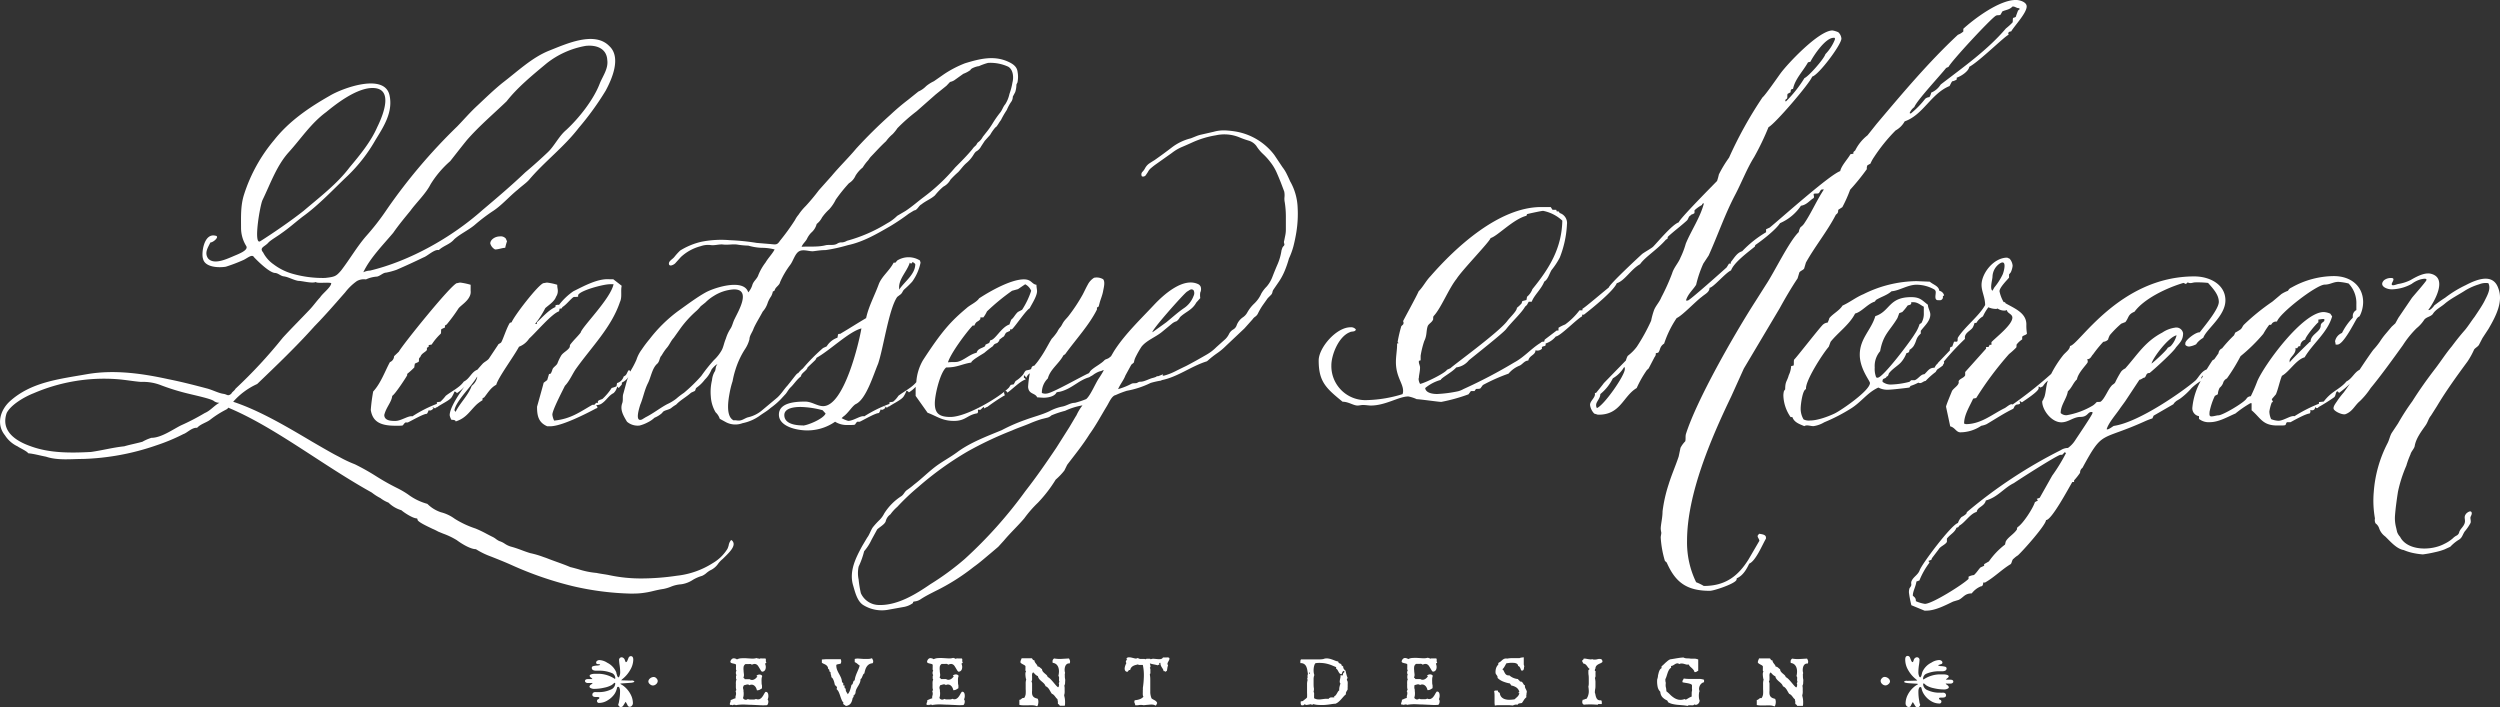 <svg id="Layer_1" data-name="Layer 1" xmlns="http://www.w3.org/2000/svg" viewBox="0 0 550 155.55"><rect x="0" y="0" width="550" height="155.55" fill="#333333" stroke="none"/><defs><style>.cls-1{fill:#fff;}</style></defs><title>white_logo</title><path class="cls-1" d="M165.69,120.72a2.36,2.36,0,0,0-.53,1.16,4.4,4.4,0,0,1-.27.77,9.28,9.28,0,0,1-3.22,3.14,18.36,18.36,0,0,1-7.91,2.78,54,54,0,0,1-7.7.6,33.46,33.46,0,0,1-7-.69c-0.51-.11-1-0.19-1.53-0.27s-1-.16-1.48-0.26a17.86,17.86,0,0,1-3.95-.81c-0.57-.16-1.14-0.32-1.78-0.47-0.95-.41-1.95-0.77-3.06-1.17-0.75-.27-1.51-0.55-2.24-0.84l-0.67-.23a19.6,19.6,0,0,0-2.84-.83c-0.64-.19-1.28-0.42-1.91-0.66s-1.56-.57-2.37-0.78a5,5,0,0,1-1.34-.64,4.44,4.44,0,0,0-1.21-.58,4.64,4.64,0,0,1-.76-0.48,4.05,4.05,0,0,0-.65-0.41c-0.42-.2-0.85-0.43-1.35-0.69a25.31,25.31,0,0,0-2.44-1.17,20.89,20.89,0,0,1-4.61-2.16,8.67,8.67,0,0,0-3-1.42,7.58,7.58,0,0,1-3-1.85,12.61,12.61,0,0,1-4.24-2.07,19.34,19.34,0,0,0-2.31-1.36,50,50,0,0,1-4.75-2.67,49.45,49.45,0,0,0-4.63-2.6,26.73,26.73,0,0,1-3.35-1.57l-1.13-.59C76.81,101,75.11,100,73.38,99l-0.23-.14c-5.56-3.29-11.3-6.67-17-8.56a15.52,15.52,0,0,1,5.28-3.91c4.31-4.13,8.71-8.34,12.61-12.71,2.43-2.48,4.59-5,6.75-7.45a11.85,11.85,0,0,1,2.57-2.48,3.1,3.1,0,0,1,2-.37,6.82,6.82,0,0,1,2.43-.62c0.68-.12,1.35-0.87,2-0.87a15.87,15.87,0,0,0,2.29-.62c2-.87,3.91-1.74,5.94-2.73,0.81-.25,2.43-1.86,3.37-1.61,1.08-1,2.43-1.24,3.37-2.36,1.21-1.12,3.1-2,4.45-3.11a40.64,40.64,0,0,1,3.91-3c2-1.24,3.78-3.35,5.67-4.85,0.81-.75,1.75-1.37,2.43-2.11,3.37-4,7.69-7.21,10.93-11.43a62.71,62.71,0,0,0,5.94-8.2c1.35-2.49,3.51-7.33.81-9.82-3.24-3.36-9.45-.5-13.23,1s-7,4.6-10.26,7.08c-2,1.62-3.64,3.23-5.53,5-1.62,1.49-3,3.11-4.45,4.6A122.26,122.26,0,0,0,90,47.92,54.25,54.25,0,0,1,85.27,54c-2,2.36-3.51,5-5.4,7.45-1.08,1.24-1.35,1.37-3.51,1.61a24.27,24.27,0,0,1-7.42-1,12.56,12.56,0,0,1-3.91-2,7.18,7.18,0,0,1-2.29-2.61c-0.94-1.12.41-1.24,1.22-2.24,0.67-.62,2-1.37,2.83-2,1.62-1.12,3-2.36,4.59-3.6,3.64-2.61,6.75-6,10-9.07a34.83,34.83,0,0,0,6.07-7.83c1.75-2.86,3.91-6.09,3.1-9.82-1.08-5-10.39-1.61-13.23.13-4.59,2.61-8.91,5.59-12.15,9.69a35.22,35.22,0,0,0-6.61,11.93c-0.81,2.48-.68,5-0.68,7.46A7.57,7.57,0,0,0,59,56c0.67,1-1.89,1.86-3,2.36-1.48.62-4.18,1.86-5.4,0.37-0.81-1.24,0-2.36.54-3.48,0.68,0,2.16-1.37,1.08-1.49-2.57-.62-3.11,4-2.7,5.09,0.41,1.86,3.37,2,5,1.74a35.51,35.51,0,0,0,3.91-1.49c0.81-.37,1.89-1.37,2.29-0.62,0.94,1,3.37,3.36,4.59,3.48,0.68,0,1.21.62,1.89,0.74,1.08,0.12,2,.75,3.24,1,0.94,0,3,.62,3.91.25,0.14,0.37,2.83,0,3.37.25,0,0.87-1.89,2.24-2.43,3.11C74.48,68.17,73.8,69.16,73,70c-1.89,2-4,4.1-5.94,6.21A106.07,106.07,0,0,1,56.66,87.43c-0.27.5-.68,0.62-0.94,1.12-0.81.62-.81,0.13-1.75,0s-2.16-.75-3.37-1.12c-2.84-.75-5.67-1.49-8.77-2.11-5.67-1.24-11.74-2.11-17.68-1.12-6.34,1.12-12.42,1.74-17.14,6-2.16,2-3,5.09-1.08,7.46a6.66,6.66,0,0,0,2.84,2.48c0.27,0.25,2,1,2.29,1.49,1.35,0.13,2.57.5,3.91,0.75,2.57,0.87,5.53.5,8.1,0.5a54,54,0,0,0,16.2-3,41.75,41.75,0,0,0,5.94-2.48c0.81-.25,1.89-1.49,3-1.37,0.81-.87,2-1.12,2.83-1.74A21.87,21.87,0,0,1,54.63,92l0.23-.14,0.21-.26c6.13,2.56,12.29,6.55,18.8,10.78,4.15,2.7,8.45,5.49,12.72,7.86l0.18,0.13a11,11,0,0,0,1.77,1.12,7,7,0,0,0,1.78,1,6.71,6.71,0,0,0,2.84,1.67c0.55,0.51,2.52,1.79,3.35,1.79h0l0.19,0.12,0,0.17c0.06,0.51,2.23,1.49,3.28,2a12.72,12.72,0,0,1,1.27.62l1.07,0.44a16.35,16.35,0,0,1,3,1.43c1.35,1,3.14,2,4.23,2a17,17,0,0,0,3.35,1.63c1.46,0.58,3,1.19,4.45,1.84a76.51,76.51,0,0,0,13.5,4.66,62.33,62.33,0,0,0,12.64,1.64c0.81,0,1.61,0,2.4-.09a18.86,18.86,0,0,0,2.75-.5c0.72-.17,1.43-0.33,2.15-0.43a8.89,8.89,0,0,0,1.65-.49,7,7,0,0,1,2.22-.53,6.22,6.22,0,0,0,2.65-1,8.3,8.3,0,0,1,2-.86,3.79,3.79,0,0,0,.95-0.62,5.62,5.62,0,0,1,.79-0.57,4.33,4.33,0,0,0,1.66-1.3,5.61,5.61,0,0,1,1.14-1.23c1-1,2.43-2.27,2.4-3.3a1.05,1.05,0,0,0-.43-0.81A0.46,0.46,0,0,0,165.69,120.72ZM91.35,53.14c1.21-1.74,2.56-3.36,3.78-4.85,1.35-1.86,3.37-3.73,4.45-5.84a22.16,22.16,0,0,1,4.32-5.09c1.08-1.37,2.43-3.11,3.64-4.6,2.7-3.11,5.94-5.84,8.77-8.57,2.43-3.11,5.8-5.84,8.77-8.32A19.15,19.15,0,0,1,133.72,12c2.43-.25,4.59.62,4.73,3.11,0.27,1.86-.95,3.48-1.62,5.09-1.35,3.6-4.59,7.7-7.42,10.31-1.62,1.37-2.57,3.48-4,4.85s-3.37,3.11-5,4.47c-3,2.86-6.07,5.47-9.45,8.32-6.75,6-15.93,11.18-24.7,13.29a3.76,3.76,0,0,0-1.48.37C86.22,58.73,89.05,55.87,91.35,53.14ZM62.6,45.93c1.75-3.6,3.1-7.58,5.8-10.56s4.86-6.34,8.23-8.82c2.43-2,6.07-4.72,9.31-5.22,5.94-.75,3.24,5.84,1.89,8.57C86.49,33,84.06,36,81.76,38.73c-2.7,3.6-6.61,6.58-10.12,9.57-2.83,2.24-7,5.09-9.58,6.71C60.57,55.75,62.06,47.05,62.6,45.93ZM49.91,92.77a49.83,49.83,0,0,1-5.26,2.73c-1.75.87-4.32,2.73-6.48,2.73a9.66,9.66,0,0,0-2,.87c-1.35.37-2.7,0.62-4,1-2.43.25-4.72,0.87-7.29,1.24-4.59.25-9.18,0.25-13.23-1.24C8.07,98.86,5,96.62,6.32,92.77c0.95-1.86,4-3.6,5.94-4.35a39.15,39.15,0,0,1,18.08-3.11c1.89,0.12,3.91.5,5.53,0.62a10.83,10.83,0,0,1,4.45.75,48.81,48.81,0,0,0,6.07,1.86c1.48,0.37,5,1.12,5.53,1.61a2,2,0,0,0,1.21.37C51.94,91.15,51.13,92.27,49.91,92.77Z" transform="translate(-4.85 -1.91)"/><path class="cls-1" d="M114.81,53.92c-1.05,0-2.1.72-2.1,1.55a2.15,2.15,0,0,0,1.05,1.32c0.79,0,1.58-.36,2.24-0.36a11.47,11.47,0,0,1,.39-1.43l-0.26-.6A1.45,1.45,0,0,0,114.81,53.92Z" transform="translate(-4.85 -1.91)"/><path class="cls-1" d="M388.49,83l7.89-13.27c1.18-2.15,2.5-4.42,3.94-6.58l0.39-1.31c0.26-.36.79-0.48,1.05-0.84l0.39-1.32c2-3.59,4.74-6.93,6.58-10.52l0.39-.36a1.4,1.4,0,0,0,.13-0.72l0.92-.6a30.07,30.07,0,0,0,1.71-3.83,50.16,50.16,0,0,0,3.68-4.54,1.41,1.41,0,0,1,.13-0.84l0.66-.36a7.85,7.85,0,0,1,.79-1.44,37.47,37.47,0,0,1,4.74-5.86,5.11,5.11,0,0,0,2-2c4.08-1.43,5.79-6.1,9.87-7.77,0.52-1,.52-1.08.79-1.08a2.71,2.71,0,0,0,.79-0.36V19c1.05-.36,2.63-1.44,2.76-2.39,2.1-1.08,8-6.93,8.68-7.06-0.26-.36,0-0.72.53-0.72,0.79-1.31,3.42-4.06,3.42-5.5,0-1-1.58-1.43-2.37-1.43-3.68,0-9.21,4.18-11.57,6.34v0.6a3.77,3.77,0,0,1-1.19.72c-6.44,6-12.23,12.91-17.89,19.61l-2,2.51A9.64,9.64,0,0,0,413,35l-0.4.36v0.36l-0.66.12c-0.53,1-2,2.51-2.24,3.71-2.37.84-12.89,10.28-15.52,12.43l-0.79.36V53a24.34,24.34,0,0,0-5.26,4.18c-1.18.36-1.71,1.43-2.5,2.39V59.9h-0.4l-0.52.84c-0.79.72-8.15,7.29-8.55,7.29h-0.4c0.4-1.43,1.58-2.39,2.24-3.47a24.84,24.84,0,0,1,1.58-4.66l1.18-1.79c2-4.42,3.55-9,5.79-13.27,1.45-2.75,2.63-5.86,4.21-8.37a58.15,58.15,0,0,0,3.16-6.58c1.45-.72,9.21-9.8,9.6-11.12,1.45-.36,6.44-7.05,6.44-8.37A2.11,2.11,0,0,0,409.27,9,5.36,5.36,0,0,0,408,8.61c-3,0-9.86,7.29-11.44,9.45-0.53.72-3.42,4.9-3.95,5.26a89.13,89.13,0,0,0-7.37,13.27A26.48,26.48,0,0,0,383,40.29a11.4,11.4,0,0,1-.4,1.44c-1.05,1.08-8.29,8.37-8.42,9.09-1.45.48-4.6,4.3-5.66,5.38-0.39.36-1.71,1.08-2.37,1.56-0.92.84-7.23,6.7-7.37,7.41-0.66.48-5.39,4.54-5.79,4.66v0.36h-0.66a14.93,14.93,0,0,1-3.16,3.11,8,8,0,0,0-1.45.72v0.6h-0.4l-2.63,2-0.13.48a0.79,0.79,0,0,0-.79.24c-2,1.2-3.55,3.11-5.79,4.31a109.27,109.27,0,0,1-11.18,5.86,4.89,4.89,0,0,1-1.18.48,28.39,28.39,0,0,1-4.6.6c-1.05,0-2.5-.24-2.63-1.31a9.21,9.21,0,0,1,3.42-1.79c0.13-.48,2.5-1.67,3.42-2.75A4.24,4.24,0,0,0,328,81.18c1.58-1.31,7.23-5.74,8.16-6.81,1.18-1.56,3.42-3.59,4.21-5l0.4-.36,0.4-.72h0.66c0.53-1.44,2.1-2.75,2.76-4.43,0.79-.48,1.05-1.55,1.58-2.51A16.83,16.83,0,0,0,348,58.58a22.75,22.75,0,0,0,1.58-7.29A2.31,2.31,0,0,0,348,48.78l-0.26-.36h-0.4l-0.13-.36H346.4l-0.39-.6h-2.1c-9.34,0-18.94,9-24.33,15.19-1.05,1.08-1.58,2.27-2.63,3.35-0.4,1-3.42,6.46-3.42,6.58a0.69,0.69,0,0,1,0,.72l-0.39.36a30.86,30.86,0,0,0-.79,3.35,0.28,0.28,0,0,0,.26.36l-0.4.12v0.24c0,1.2-.26,2.51-0.26,3.83,0,3.23,1.58,4.66,1.58,6.34a1.63,1.63,0,0,1-.13.72,28.45,28.45,0,0,1-7.76,1.31,7.49,7.49,0,0,1-7.89-7.65c0-2.27,1.58-6.34,4.08-7.29,0.4-.24,1.18,0,1.31-0.6a1.34,1.34,0,0,0-1.18-.48c-3.16,0-7,4.54-7,7.29,0,4.66,1.58,6.1,5.26,9.09,1.31,0,2.37.84,3.29,0.84,0.39,0,.79-0.12,1.18-0.12,0.66,0,1.31.12,1.71,0.12,3.29,0,6.18-2,8.29-2a8.05,8.05,0,0,1,1.84.6c0.66,0,4.87.6,5.39,0.6a38,38,0,0,0,6-1.67l0.53-.72h0.79l0.26-.36c0.13-.24.66,0,1.05-0.24l0.53-.72a39,39,0,0,1,5.65-2.51,6.14,6.14,0,0,1,2.5-1.79c0.66-.36,1.05-1.08,1.84-1.08,0.26-1.19,1.58-1.19,1.58-2.27a1.41,1.41,0,0,0,1.45-.36c-0.26-.72.79-0.36,0.79-0.84V77.48a4.85,4.85,0,0,0,2.24-1.55c0.92,0,4.6-3.83,5.79-4.43V71.14h0.39c1.84-1.43,6.58-5.26,7.23-6.93,1.71-.48,3.16-3.11,5.13-4.18,1.05-1.55,3.81-3.23,5.66-5.38l0.39-.24a0.67,0.67,0,0,1,.13-0.48c1.45-1.31,2.76-2.27,4.08-3.47,0.4-.36.4-1,0.79-1.08,0.13-.36.53-0.24,0.92-0.6v-0.6A7.54,7.54,0,0,1,379.29,47a0.45,0.45,0,0,1,.26-0.36c0.13,0,.13,0,0.13.12-0.79,3-2.76,5.86-3.95,8.73a18.24,18.24,0,0,1-1.18,3.11c-0.4,1.08-1.45,2.15-1.84,3.47a46.23,46.23,0,0,1-2.37,5.26c-0.39,1-1.18,1.79-1.58,2.75a15.94,15.94,0,0,0-.66,2.39,41.47,41.47,0,0,1-3.16,5.74,10.3,10.3,0,0,1-2,2,4.65,4.65,0,0,0-.39,1l-4.87,5c-0.13.24-1.71,2.15-1.71,2.15h-0.26c0.26,1-1.05,1.67-1.05,2.63a3.36,3.36,0,0,0,.92,1.91l0.79,0.24c5,0.12,5.52-4.06,8.55-5.86a24,24,0,0,1,2.24-3.95l0.39-.36,1.31-2.51a1.06,1.06,0,0,0,.26-0.84l0.53-.12c0.52-.6.26-1.31,1.31-2a22.79,22.79,0,0,1,2.76-5.62c1.18-.48,4.34-3.83,5.52-4.66,0.66-.6,1.71-1,1.71-2,0.79,0,3.55-3.35,4.73-3.82,0.66-1.79,3.81-4.07,5.26-5.26a0.49,0.49,0,0,1,.13-0.36c1.58-1.08,4.47-3.35,5.39-4.78a10.6,10.6,0,0,0,4.6-3.83C402.3,47,403,46,403.75,45.55c0.39-.24,0-0.72.13-1,0.39-.12.79,0,1.05-0.12s0.39-.84.79-0.84h0.39c-1.58,2.39-2.76,5.14-4.21,7.29a3.08,3.08,0,0,1-.92,1,2.67,2.67,0,0,0-.4,1.08c-2.1,2-5.39,8.85-7.23,11.6L391,68.27c-4.6,7.17-12.89,21.64-15.26,29.17-0.13.6,0,1-.13,1.55a6,6,0,0,0-1.05,1.44l-0.4,1.91c-0.66,2-1.58,4.06-2.24,6.22a31.39,31.39,0,0,0-1.31,5.86c0,1.43-.4,2.87-0.4,3.83a6.11,6.11,0,0,0,.13.84c0,0.36-.13.72-0.13,1.08a22.27,22.27,0,0,0,.92,5.14l0.4,0.36c1.84,4.18,4.21,6.22,9.47,6.22,0.92,0,5.13-1.43,5.79-2.27a0.66,0.66,0,0,0,.13-0.48c1.45-.6,2.24-2.15,2.76-3.23,1.45-.6,2.89-4.18,3.68-5.5v-0.24c0-.72-1.05-0.72-1.45-0.84a1.26,1.26,0,0,0-.39.48c0,0.36.39,0.72,0.39,1.08l-2.37,4.07c-2.24,3.59-5,5.86-9.86,5.86A10.43,10.43,0,0,0,378,130a20,20,0,0,1-2-9.09c0-10.16,5.13-22.24,9.73-31.8ZM426,25.47c0.53-1.44,5.79-7.05,7-8.61l0.53-.24c0.66-1.31,9.21-10.52,10.39-11.24,0.39-.24.66,0,1.05-0.24l0.4-.72c0.79-.36,1.58-0.36,2.23-1.08h0.13c0.4,0,.79.36,1.19,0.36a0.25,0.25,0,0,1,.26.24,1.08,1.08,0,0,0-.39.36l-0.4,1.08c0,0.36-.39.36-0.66,0.48-0.13.36,0,.72-0.13,1a13.9,13.9,0,0,1-1.45,1.31c-3.94,4.66-9.34,8.49-14.33,12.32l-0.26.36a4.3,4.3,0,0,1-1.84,1.43,3,3,0,0,1-.4,1,1.58,1.58,0,0,0-.92.36,19.83,19.83,0,0,1-3.16,3.23c-0.26,0-.26-0.12-0.26-0.12A3.09,3.09,0,0,1,426,25.47Zm-28-1.91c0.13-.24,0-0.72.13-1l0.66-.36c0-.36,0-0.72.53-0.72,0.4-2.15,2.24-3.95,3.29-5.86l0.53-.12c0.66-1.31,3.42-5.5,5.26-5.26h0.13v0.36a9.85,9.85,0,0,1-2.1,3.23c-0.26,1-3.68,4.9-4.6,5.26a27.13,27.13,0,0,1-4.08,5.14s-0.13,0-.13-0.24S398,23.67,398,23.55Zm-81,61.58c0-.72.26-1.44,0.26-2.39,0-.36-0.26-0.84-0.26-1.2V81.3l0.39-.12v-1a20,20,0,0,1,.79-3.23c0.66-1.31.39-2.27,0.79-3.35,0.26-.48.79-0.72,1.05-1.19,0.26-.24,0-0.72.26-1,1.58-1.67,3.29-6,5-8.13,1.18-1.91,7.37-8.25,7.5-9,1.45-.36,5-4.18,7.89-4.9l0.13-.36c0.4-.12,3.16-0.72,3.55-0.72a8.63,8.63,0,0,1,4.21,2.15c-0.13,6-2.76,10.4-6.58,15.07a4,4,0,0,1-1.18,1.67l-0.13.72-0.92.24c0,0.12-.13.36-0.13,0.48a7.62,7.62,0,0,1-1.05,1c0,0.72-1.58,2.15-2.1,2.87-1.84,2.51-12.23,10-12.49,10.4l-0.79.36c-0.39.72-4.73,2.87-5.92,3.11A2.37,2.37,0,0,1,316.94,85.13Zm39.19,6.58A1.19,1.19,0,0,1,356,91c0-.72.92-1.43,0.92-2.39a10.43,10.43,0,0,0,2.76-3.47,6.9,6.9,0,0,0,2.5-2.51,0.67,0.67,0,0,1,.13.48C362.32,84.53,357.72,91.11,356.14,91.7Z" transform="translate(-4.85 -1.91)"/><path class="cls-1" d="M554.46,65.28c-1.19-3.35-4.73-1.91-7.23-.6a24.58,24.58,0,0,0-4.47,2.75c-0.79.48-1.58,1.08-2.37,1.67-0.13.24-.92,1.2-1.31,1,1.31-1.79,4.47-7.17.4-8-1.45-.24-3.29.84-4.34,1.44a9.49,9.49,0,0,1-2.63.84c-0.26,0-1.71.72-1.45-.12,0.13-.36.79-1.19-0.13-1.19a2.45,2.45,0,0,0-1.58.48c-1.32,1.32.79,2.15,2,2a9.39,9.39,0,0,0,4.08-1.19,5.9,5.9,0,0,1,2-1c0.53-.12,1.71-0.36,1.05.48-0.92,1.2-2,2.39-3,3.59l-3,4.42-0.66,1.2-0.79.72-1.31,1.55a15.55,15.55,0,0,0-1.32,1.79,17,17,0,0,1-1.45,1.79c-0.87,1.18-1.94,2.77-3,4.37-1.16.57-1.62,1.93-2.89,2.56-1.05,1.31-2.63,2-3.81,3.11a10.51,10.51,0,0,0-1.18,1.31l-1.05.12v0.36a32.24,32.24,0,0,0-5.39,2.75c-0.79-.24-2.37,1-3.55,1a4.94,4.94,0,0,1-1.58-.36,4.32,4.32,0,0,1-.39-1.67,9.35,9.35,0,0,1,.53-2l0.26-.12-0.26-.6,0.92-1.08c0.53-1.31.79-2.75,1.31-4.06,1.58-.84,3.16-3.59,5-4.07,1.84-3.11,5-5.38,6.05-9l-0.4-.6a4.1,4.1,0,0,0-1.45-.36c-4.6,0-13,11.48-14.6,15.18a36.18,36.18,0,0,1-1.45,3.35,1.13,1.13,0,0,0-.92.48c-0.4.84-5.26,3.71-6.18,3.71-0.39,0-1.05.24-1.58,0.24s-0.39-.6-0.39-1A14.77,14.77,0,0,1,492.12,89l0.66-.36a3.34,3.34,0,0,1,.4-1.43,2.14,2.14,0,0,0,.53-0.6c0.26-.36.26-0.72,0.4-0.84a1.48,1.48,0,0,1,.66-0.6,40.51,40.51,0,0,0,3-4.9,37.39,37.39,0,0,0,5-4.9,17.44,17.44,0,0,1,1.31-2h0.4l0.26-.36a1.19,1.19,0,0,1,.79-0.36h0.26c0.52-1.79,8.68-8.13,10.52-8.13,1.18,0,1.84-.6,3-0.6a12.4,12.4,0,0,1,2.23.36,6.21,6.21,0,0,1,1.71,4.54v1.31a1.44,1.44,0,0,0-.79,1.32v0.36a13.31,13.31,0,0,0-2.37,3.35A2.48,2.48,0,0,0,518.56,77a3.89,3.89,0,0,1,.13.72h0.39c1.31,0,3.68-4.78,4.21-5.62a1.48,1.48,0,0,1,.66-0.6,6.8,6.8,0,0,0,.79-3.11c0-3.47-2.63-5.74-6.44-5.74A19.18,19.18,0,0,0,509,65.16a1.48,1.48,0,0,0-.79.72,7.4,7.4,0,0,0-1.45.72l-2,1.68a47.77,47.77,0,0,0-6.18,5c-0.39.36-.39,0.72-0.79,1.08a9.35,9.35,0,0,1-1.19.72l-0.26.6a28.57,28.57,0,0,0-2.63,2.87,1.28,1.28,0,0,0-.79,1.08L492,80.94l-0.4.24c-0.39.57-.83,1.27-1.28,2-1.29.5-1.8,1.85-2.53,2.5-2.5,2.15-12.23,9.09-17.89,9.93-0.13,0-1.31,1-1.58.72,0.4-1.43,2.24-3.47,3-4.66l1.05-1.44,3.16-4.78c0.39,0,.79-0.48,1.18-0.48,0.4-.48.26-1,1.05-1,0.92-.72,5.39-4.78,5.79-5.62,0.92-1.08,1.58-1.67,1.58-3.11A1.5,1.5,0,0,0,483.31,74a6.63,6.63,0,0,0-2.76,1.08c-3.81,2-5.39,4.78-8.15,7.89a2.43,2.43,0,0,0-.92.72,21.86,21.86,0,0,0-1.31,2.39c-0.26.36-.66,0.48-0.79,0.72-0.79.84-1.45,2.75-2.37,3.47-0.26.12-.66,0-0.92,0.12a4.27,4.27,0,0,1-.79.72,16.77,16.77,0,0,1-5.79,2.15,1.78,1.78,0,0,1-1.31-.48c0-1.79,1.31-3.11,1.58-4.78,0.92-.84,1.19-1.91,2-2.63,0.26-1.55,2.37-3.47,2.37-3.83a1,1,0,0,0-.13-0.6c0.79,0,.92-0.72,1.31-1.08a27.55,27.55,0,0,1,2.24-2.75,1.7,1.7,0,0,0,1.05-.48,4.63,4.63,0,0,1,.4-1,22.42,22.42,0,0,1,2.5-2.51l0.92-.36c0.79-1,.52-1.67,2-2.27,2.1-2.87,7.1-5.26,10.78-6.34l0.53,0.24,0.4-.36c0.66,0.36,1.05,0,1.71,0a21.56,21.56,0,0,1,2.76.12c1.18,1.31,2.37,2.63,2.37,4.18s-3,5.14-4.21,6.7c-0.79-.12-3.16,1.67-3.16,2.39v0.36a1.07,1.07,0,0,0,.92.36,5,5,0,0,0,1.45-.48l0.26-.36a5.22,5.22,0,0,1,1.32-1.07c0.66-1.91,4.87-4.78,4.87-8.25s-3.42-5.26-6.84-5.26c-16.57,0-25.52,15.3-27.36,15.3,0,0.84-1.05,1.43-1.58,2.15a24.3,24.3,0,0,0-2.55,4,91,91,0,0,1-8.5,6.74c-0.4-.36-1.45.72-1.84,0.84-2.63,1.31-5.13,3.47-8.42,3.47l-0.4-.12c0-1.91,1.18-3.71,2-5.5l0.66-.12a73,73,0,0,1,7.23-9.68,17.14,17.14,0,0,0,1.58-1.43c0.13-.24,0-0.6.13-0.72a4.82,4.82,0,0,1,1.18-1.07V76c0.26-.36.92-0.36,1.05-0.72a10.55,10.55,0,0,1-.13-2c0-2.51-2.5-3.47-4.6-4.66a0.24,0.24,0,0,0-.26-0.24h-0.13a7.63,7.63,0,0,1-.92-2.39c0-.84,1.71-2.51,2.1-3V62.29l0.39-.48a4.66,4.66,0,0,0,.4-1.43,2.67,2.67,0,0,0-.66-1.55l-0.53-.24c-3,0-5.65,3.47-5.65,6,0,1.44.79,2.75,0.79,4.43-1.31,2.39-4.34,4.66-5.92,7.05-0.26.36,0,.72-0.26,1h-0.66l-0.39,1.08-0.39.12a1.19,1.19,0,0,0-.13.72l-2.63,2.75s0,0.05,0,.07a2.73,2.73,0,0,0-.75,1c-1.19,0-1.45.72-2.24,1.43-0.79,0-1.31,1-2.1,1.31h-0.79l-0.39.36a18,18,0,0,1-4.21.6,2.94,2.94,0,0,1-1.71-.6V85.72c0-.72.66-0.36,0.92-1,0.39,0,.39-0.6.52-0.72,0.79-1,2-1.67,2.63-2.39a6.3,6.3,0,0,0,1.18-2l0.4-.12a0.63,0.63,0,0,0,.26-0.6,2.91,2.91,0,0,0,.92-0.84c0.79-1.31.4-1.67,1.58-2.75v-0.6c0.79-1.08,2.1-2.15,2.1-3.59,0-.72-0.53-1.43-0.53-2.15-1.31-1-1.71-1.68-3.68-1.68-5,0-4.6,3.11-7.89,4.18-0.92,3.11-3.42,4.9-3.42,8.49,0,3.11,2.24,5.74,2.24,6.22,0,1.67-6.31,6-7.76,6.7s-3.81,1.55-5.39,1.55a2.59,2.59,0,0,1-1.45-.24A4.54,4.54,0,0,1,401,91.7c0-.72.4-4.06,1.18-4.18-0.26-1.67,3.55-7.65,5-9.33l0.4-1.08c1.58-2,4.21-3.83,5.39-6.22,1.45-.36,2.76-2.15,4.34-2.63l0.26-.36c1.18-.72,2.37-1,3.42-1.91,1.71-.12,3.55-1.44,5.52-1.44a8.13,8.13,0,0,1,3.81,1,0.71,0.71,0,0,1,.39.72c0,0.6-.39,1.79.66,1.68h0.13a0.66,0.66,0,0,0,.79-0.72V67s0.26,0,.26-0.12a1.37,1.37,0,0,0-1.05-1c-0.13-1.07-1.31-1.31-2.1-2l-2.89-.12a26.74,26.74,0,0,0-11.71,2.87c-1.71.72-3,1.79-4.6,2.51-0.66,1.08-2.1,1.79-2.89,2.75a4.58,4.58,0,0,1-.39,1,1.59,1.59,0,0,0-.92.36c-0.26,0-6.18,7.65-6.44,7.77-0.13.36,0,1-.13,1.31l-0.53.12a5.23,5.23,0,0,1-.52,2c-0.39,1.44-.79,1.31-0.79,3.11l-0.26.36a3.71,3.71,0,0,0-.13,1.2,8.72,8.72,0,0,0,1.58,4.54h0.39c0.4,1.19,1.58,1.55,2.63,2,0.53-.36,1.32,0,2,0a6.27,6.27,0,0,0,2.37-.84,39.14,39.14,0,0,0,6-3.11c2.24-1.44,3.55-3.47,5.92-4.54a4.16,4.16,0,0,0,2.1.48c0.79,0,3.94-.36,4.73-0.48l0.26-.36a10.29,10.29,0,0,0,1.71-.72c0.66,0.36,1.05-.36,1.58-0.36a17.14,17.14,0,0,1,2.24-2,2.43,2.43,0,0,1,.38-0.57,11.89,11.89,0,0,0,1.2-.86c0-.24.26-0.36,0.26-0.6a0.51,0.51,0,0,0-.06-0.24,55.92,55.92,0,0,1,4.66-5c-0.26-1.31,1.31-1.79,1.71-2.51a4.53,4.53,0,0,0,.39-1h0.4a4,4,0,0,1,1.45-1.44,10.61,10.61,0,0,1,1.19-2,4.29,4.29,0,0,0,1.58.36c0.26,0,.4,0,0.4-0.12a2.59,2.59,0,0,0,1.71.48,1.09,1.09,0,0,0,.4-0.12c0,0.72,1.19.84,1.19,1.68,0,1.55-3.42,4.18-4.6,5.38v0.6h-0.39l-0.26.48h-0.53v0.36l-4.6,5.14v0.72c-0.26.6-1.19,0.72-1.45,1.31,0.26,0.84-1.05,1.44-1.45,2.15-0.13.36-1.31,3.11-1.31,3.47l0.92,4.31c1.05,0.24,1.31,1.31,2.23,1.31a8.28,8.28,0,0,0,4.6-1.44,4.47,4.47,0,0,0,1.18-.36c1.84-1.08,3.81-2.39,5.79-3.35,0.26-.12.26-0.72,0.66-0.84,0.13-.24.53,0,0.92-0.36l-0.13-.6,0.52,0.36c0.66-.48,3.68-2.39,3.68-3.11V86.92l0.39,0.24c0.13,0,.4-0.24.53-0.24a4.41,4.41,0,0,1,1.13-1.27l-0.08.2c-0.39,1.08-.39,3.11-0.92,3.83,0,0.24-.26.36-0.26,0.6,0,1.79,2,4.54,4.21,4.54,1.58,0,2.63-1.19,4.21-1.19s1.58-1.08,2.37-1.08h0.26v0.24c0,0.36-3.16,5-3.81,6a6.11,6.11,0,0,1-1.58,1.67,3,3,0,0,0-1.58.48,105,105,0,0,0-20.65,13.63l-0.13.36a4.32,4.32,0,0,1-1.05.72,3.5,3.5,0,0,0-.79,1.32c-1.45.36-8,9.09-8.42,10.4-0.4,1.08-1.45,1.43-1.84,2.51-0.13.72,0.26,0.6-.39,1.43a2.72,2.72,0,0,0-.13,1,24.56,24.56,0,0,0,.53,2.75l2.89,1.19h0.39c2,0,4.21-1.19,5.92-2l1.19-.36c1.05-.48,1.31-1.43,2.89-1.43a4.92,4.92,0,0,1,2-1.55c0.39,0,.52-0.36.52-0.84h0.4c2.1-1.19,3.68-2.87,5.66-4.06,0.26-.24.26-1,0.66-1.2a4.89,4.89,0,0,1,.92-0.72c1.18-1.08,6.18-6.69,6.18-7.77,1.18,0.12,5-7.05,5.79-8.37h0.39v-0.36a14.61,14.61,0,0,0,1.32-1.67,1.25,1.25,0,0,1,.52-1.08c4.6-8.49,3.81-5.74,13.81-10.28a14.52,14.52,0,0,1,1.58-.6l0.26-.6,4.34-2.51,0.26-.36,0.4-.36,0.79-.48A15.4,15.4,0,0,0,487,87.28a12,12,0,0,1,2-1.54,14.81,14.81,0,0,0-1.82,5.73,1.76,1.76,0,0,0,1.45,2v0.6a3.42,3.42,0,0,0,2.37.72c2,0,3.94-1.19,5.65-1.91a24.15,24.15,0,0,1,3.29-2.27h0.26v1.56c2,1.67,2.37,3.35,5.66,3.35,2.37,0,1.58,0,2.1-.72h0.79c0.66-.36,3.42-1.91,4.21-1.91,0.39-.48,0-0.72.26-0.84-0.26.12,0.4,0.12,0.4,0.12a0.63,0.63,0,0,0,.53-0.48V91.46a1,1,0,0,0,.4.24,0.48,0.48,0,0,0,.39-0.24,38.46,38.46,0,0,0,3.42-2.15c0.4-.36.26-1,0.66-1.31a0.57,0.57,0,0,1,.4.36,20.54,20.54,0,0,0,2.39-2c-0.48.69-.93,1.34-1.34,1.89a20.18,20.18,0,0,0-1.31,1.67c-0.26.48-1.05,1.32-.92,1.91s2,1.44,2.63,1.19c1.58-.6,2-1.91,3.16-2.87a16.61,16.61,0,0,0,2.37-2.87c2.1-2.51,5.13-6.7,7.1-9.45a21.66,21.66,0,0,1,3-3.71,8,8,0,0,0,1.71-1.91c0.53-.6,1.32-0.6,1.84-1.19,0.66-1.08,1.84-1.56,2.76-2.39,1.31-1.08,3-1.91,4.47-2.87a13.37,13.37,0,0,1,3-1.31,3.76,3.76,0,0,1,2-.24c0.66,1.2-.26,2.75-0.79,3.83s-1.45,2.39-2.24,3.59c-0.66.84-1.31,1.91-2.1,2.87-1.05,1.19-2,2.39-2.89,3.59-1.31,1.56-2.37,3.23-3.55,4.78-1.84,2.39-3.55,4.78-5.13,7.29a51,51,0,0,0-3.16,4.9L531,97.2c-0.4.72-.53,1.56-0.92,2.27a27.67,27.67,0,0,0-3,10.64,22.1,22.1,0,0,0,.26,5.86,1.62,1.62,0,0,0,.13,1.08,2.15,2.15,0,0,1,.79,1.08,3.67,3.67,0,0,0,1.32,1.79c1.05,1,2.5,2.75,4.08,3a10.94,10.94,0,0,0,1.84.6,16.38,16.38,0,0,0,2.37.36,25.1,25.1,0,0,0,2.63-.48,14,14,0,0,0,2.1-.6l1.31-.6a9.43,9.43,0,0,1,1.71-1.44c0.92-.48.92-1.08,1.45-1.91a10.11,10.11,0,0,0,1.31-1.91c0.13-.48-0.13-1,0-1.32s0.26-.48.26-0.84c-0.13-.84-1.18,0-1.31.24-0.53.72,0,1.2-.26,2s-0.92,1.2-1.18,1.91a1.13,1.13,0,0,1-.66.84,3.42,3.42,0,0,0-.79.6,8.09,8.09,0,0,1-1.84,1.19c-2.89,1.56-8.15,1.56-9.73-1.55a3.08,3.08,0,0,1-.66-1.08L532,118a8.17,8.17,0,0,1-.26-2.51c0.13-1.79.4-3.71,0.66-5.38a29.41,29.41,0,0,1,1.84-5.74,19.3,19.3,0,0,1,.92-2.51c0.13-.6.79-1.2,0.92-1.79,0.26-1.67,1.45-3.23,2.37-4.54,0.53-.72.66-1.55,1.19-2.15L541,91.23c2-3.35,4.34-6.58,6.71-9.8a17.54,17.54,0,0,0,1.45-2.63c0.26-.36.79-0.6,1.05-1L551,76.28l1.31-2C553.93,71.5,555.64,68.27,554.46,65.28Zm-45.9,16c0-.72,1.31-1.43,1.31-2.51V78.43c0.66,0.36.26-.36,0.92-0.36h0.13A1.45,1.45,0,0,1,512,76.64c0-.6,2.37-3.47,2.89-3.83v-0.6c0.26,0,.66-0.12,1.05-0.12s0.26,0.12.26,0.36-0.79.48-.79,1.07c0,1.43-2.24,1.91-2.24,3.59a0.48,0.48,0,0,0-.39.24c-0.4.36-4.08,3.95-4.21,4.31V81.3ZM483.7,75.68a5.48,5.48,0,0,1-1.31,2.39l-0.66.36c0,0.36-3,3.11-3.55,3.47C478.58,80.46,482,76,483.7,75.68ZM417.95,85a0.31,0.31,0,0,1-.4-0.24,5.11,5.11,0,0,1-.26-2,5,5,0,0,1,1.19-3.59c0.66-3.71,2.1-4.42,3.81-7.29l0.4-1.08,0.66-.24a11.53,11.53,0,0,0,1.18-1.44c0.26-.12.79-0.12,0.79-0.48V68.39h0.4c1.05,0,1.58.6,2.37,1v1.43a4,4,0,0,1-.53,2.15l-0.4.24a8.06,8.06,0,0,1-1.05,2.15C425.31,76.76,419.13,85,417.95,85Zm25.65-19.85-0.4.72c-0.66-.36,0-2.51,0-3.11a3.64,3.64,0,0,1,1.58-2.87c1.71-1.08.92,1.79,0.66,2.39A13.57,13.57,0,0,1,443.59,65.16Zm12.75,41.37-2.76,4.9-0.66.24,0.26,0.36-0.66.36c-0.39,1.31-2.63,4.78-3.81,5.5a0.67,0.67,0,0,0-.13.48c-0.66,1.07-2.1,1.79-2.5,2.75l-0.13.6a16.56,16.56,0,0,0-3.55,3.71l-1.05.6v0.36l-0.79.36c-0.39.36-.79,1.08-1.45,1.68a3.32,3.32,0,0,0-1.19.36v0.48c-1.18,1.2-8,5.5-9.6,5.5a7.45,7.45,0,0,1-2-.6,1.06,1.06,0,0,0-.26-0.84l-0.4-.36c0-1,.66-2,0.79-3.11l0.66-.24a17.08,17.08,0,0,1,2.23-3.94l-0.26-.36,0.66-.24,0.13-.36,1.45-1.91c0.4-.72,1.45-1,1.84-1.67V120.4c0.79-1,1.71-1.32,2.1-2.39l0.39-.12,0.26-.36c1.18-.6,2.37-2.63,3.81-3,0.13-1.08,1.71-1.2,2-2.51,2.63-.72,3.95-2.75,6.18-3.83,0.66-.48,9.6-6.22,10.26-6.22h0.4c0-.12.4-0.36,0.4-0.48s0.39,0,.39.12A38.47,38.47,0,0,1,456.35,106.53Zm32.88-21.35a0.3,0.3,0,0,0-.13-0.06l0.26-.6a1.82,1.82,0,0,1,.09.2Zm33.64-.49,0-.16,0,0Z" transform="translate(-4.85 -1.91)"/><path class="cls-1" d="M288.67,41.78c-0.24-.56-0.5-1.11-0.78-1.67a8.4,8.4,0,0,0-.9-1.43L285.2,36A13.54,13.54,0,0,0,277,30.9a19.86,19.86,0,0,0-2.57-.3,8.2,8.2,0,0,0-2.57.3l-2.63.6a6.88,6.88,0,0,0-1.19.36l-1.2.48a11.33,11.33,0,0,0-4.18,2q-1.79,1.38-3.83,2.81-0.6.36-1.14,0.72a3,3,0,0,0-.9,1,3.21,3.21,0,0,1-.6.84,0.82,0.82,0,0,0-.12,1,0.74,0.74,0,0,0,.84-0.24l0.48-.72a2.63,2.63,0,0,1,.66-0.84q0.42-.36.9-0.72l3.71-2.63a10,10,0,0,1,2.21-1.31q1.14-.48,2.45-1.08a20.43,20.43,0,0,1,5-1.49,8.7,8.7,0,0,1,5.14.42,19.27,19.27,0,0,0,2,.72,3.28,3.28,0,0,1,1.79,1.2,8.89,8.89,0,0,0,1.49,1.79,13.61,13.61,0,0,1,1.61,1.79,10.43,10.43,0,0,1,1.31,2.15q0.48,1.08,1,2.39l0.72,1.91a4.07,4.07,0,0,1,.06,1.19,3.94,3.94,0,0,0,.06,1.2,20.18,20.18,0,0,1,.24,3v3a6.19,6.19,0,0,1-.12,1.2l-0.24,1.19a0.93,0.93,0,0,0,0,.66,0.47,0.47,0,0,1-.12.54,1.19,1.19,0,0,0-.3.42l-0.18.54a11.87,11.87,0,0,1-.84,3q-0.6,1.37-1.2,2.93a7.21,7.21,0,0,1-1.19,2,7.42,7.42,0,0,0-1.2,1.55,6.87,6.87,0,0,1-1.55,2.21,8.07,8.07,0,0,0-1.56,2,3,3,0,0,1-.9,1,3.65,3.65,0,0,0-.9.84,3.6,3.6,0,0,0-.54,1,1.67,1.67,0,0,1-.78.9,2.29,2.29,0,0,0-.9,1,4.14,4.14,0,0,1-.78,1.08l-2,1.79a10.06,10.06,0,0,1-2.09,1.61q-1.14.66-2.21,1.26t-2.33,1.26q-1.14.54-2.33,1.14a13,13,0,0,1-2.57,1l-0.27,0c0-.1.05-0.2,0.07-0.3l-1.07.42-0.36,0,0,0.11c-0.25.09-.51,0.18-0.75,0.25-0.78.15-2.07,0.94-2.87,0.84a1.44,1.44,0,0,0-.65.27c-0.39.14-.79,0-1.18,0.16a15,15,0,0,1-3,1.21c0.49-1.13,1.25-2,1.61-3l1.24-2.27c0.12-.25.51-0.39,0.64-0.64a3.79,3.79,0,0,1,.36-1.13A21.11,21.11,0,0,1,256,78.16c1.14-1.4,3.09-2.08,4.5-3.24l2.18-1.8a2.7,2.7,0,0,1,1-.53,2.57,2.57,0,0,0,.76-0.89c1.15-1.15,2.71-1.57,3.58-3.21l0.89-1a3.88,3.88,0,0,1,0-1.24A1.66,1.66,0,0,0,269,65a1.17,1.17,0,0,0-.44-0.52c-3.35-1.75-7.82,2.36-9.85,4.53-2.9,3.1-6.19,6.23-8.55,9.8-0.32.48-.6,1-0.88,1.47-0.17.14-.33,0.27-0.5,0.4a2.73,2.73,0,0,1-.62.27,1.26,1.26,0,0,0-.47.35,5.55,5.55,0,0,1-.76.6c-0.25.19-.5,0.35-0.76,0.52s-0.69.46-1,.71a3.31,3.31,0,0,0-.46.43,2.76,2.76,0,0,1-.31.45c-1.78.78-8,4.38-9.27,4.48a1.88,1.88,0,0,1-1.07-.13,4.33,4.33,0,0,1,1.32-3.2c0.5-2,2.51-3.3,3.42-5.08l0.38-.24c2.37-3.29,5.29-6.4,7-9.84l0-.42,0.38-.24,0.2-.76c0.24-.89.62-1.72,0.78-2.65,0.12-.69.5-2,0-2.59a2.8,2.8,0,0,0-2-.32,3.89,3.89,0,0,0-1.4,1.55c-0.39.69-.72,1.43-1.1,2.15a37.39,37.39,0,0,1-3.08,4.67c-0.33.44-.78,0.84-1.1,1.31s-0.41.78-.67,1.11a4.53,4.53,0,0,0-.73,1.08,11,11,0,0,1-1.24,1.56c-0.5.8-.94,1.65-1.42,2.47a26.21,26.21,0,0,1-1.56,2.4c-0.27.37-.57,0.72-0.87,1.07h-0.16a0.69,0.69,0,0,0-.47.62l-0.14.14c-0.4.19-1,.21-1.09,0.32-0.39.36-.39,0.72-0.79,1.08a6.39,6.39,0,0,1-1.45,1.19l-0.4.72-0.66.12-0.39.6c-2.1,2.15-9.34,6.46-12.89,6.46-2.5,0-3.42-.84-3.42-3,0-1.91,1.18-6.81,2.5-7.89,2.5,0,3.29-.72,5.52-1.08,0-.48,2.37-1.79,2.89-2.15a22.17,22.17,0,0,1,1.84-1.43l0.26-.36c0.39-.36.79-0.24,0.92-0.6a0.46,0.46,0,0,0,.26-0.48l0.79-.6c0.4-.12.4-0.72,0.79-1l0.79-.36V74.37h0.4c0.79-.72,3.16-4.31,3.95-4.66,0-.24,1.58-2.51,1.58-3.71,0-.48-0.13-0.84-0.13-1.44-1.05-.12-1.05-1.19-2.76-1.19-2.89,0-7.5,2.63-9.86,4.18-0.53.84-2,1.44-2.76,2.15-3.42,2.87-5.39,5-9.6,11.48a11,11,0,0,0-1.45,4.8c-1,1.22-2.55,1.94-3.94,3a5.29,5.29,0,0,1-1.18,1.31l-0.79.12v0.36A27.88,27.88,0,0,0,195,93.5c-0.79-.24-2.37,1-3.55,1a6.62,6.62,0,0,1-1.45-.6l0.4-.36c1.05-.72,2-2.39,2.76-2.75,2.24-1.08,3.81-6.34,4.87-8.85,1.18-3.47,2.37-12.08,4.21-14.71l0.79-.6c0.39-.36.39-0.72,0.79-1.08a20.7,20.7,0,0,0,1.71-1.67,10.83,10.83,0,0,0,1.84-4.18l-0.13-.48a4.71,4.71,0,0,0-5,0l-0.4.48h-0.39c-0.92,1.79-2.63,3-3.29,4.78-0.92,2.51-2.24,4.9-2.76,7.41-1.84,1.08-3.68,2.27-5.52,3.35-0.26.24-.39,0-0.66,0.24l-0.13.72a4.53,4.53,0,0,0-2.37,1.91l-0.79.36a40.83,40.83,0,0,0-4.47,4.52,5.68,5.68,0,0,0-1,1c-0.4.12-.53,0.48-2.37,2.75-0.79.84-1.31,1.79-2.23,2.63l-3.29,2.75a7.19,7.19,0,0,1-3,1.56c-0.66.12-1.19,0.6-1.84,0.72s-1.05-.12-1.45,0c-1.84-.84-1.19-4.54-0.92-6a19.22,19.22,0,0,1,.66-2.63,19.57,19.57,0,0,1,.66-2.63,18.47,18.47,0,0,1,2-4.31,7.24,7.24,0,0,0,1.05-2.27c0-.84.66-1.56,0.92-2.39,0.53-1.2,1.31-2.39,2-3.71a5.07,5.07,0,0,0,1.05-1.79,5.93,5.93,0,0,1,.79-1.56,3.51,3.51,0,0,0,.39-1.08,0.71,0.71,0,0,0,.4-0.24c0.13-.72,1.05-1.08,1.18-1.79a19,19,0,0,1,2.24-3.83c0.66-.84,1.05-2.51,2-3s2.24,0.12,3.16,0,1.71-.24,2.63-0.24a35.32,35.32,0,0,0,4.87-1.08c3.42-.72,6.44-2.51,9.34-4.18a46.85,46.85,0,0,0,4.08-2.75l1.18-.72c0.66,0,1.05-1.08,1.58-1.31,1.05-.84,2.1-1.19,3-2a13.42,13.42,0,0,1,1.84-1.91,3.73,3.73,0,0,0,1.58-1.55,20.44,20.44,0,0,1,1.71-1.67c0.66-.72,1.05-1.31,1.71-1.91A7.53,7.53,0,0,0,219,36a3.76,3.76,0,0,1,.53-0.72,2.71,2.71,0,0,0,1.18-1.19l0.79-1.2,1.18-1.31a10.13,10.13,0,0,1,1.18-1.67c0.26,0,.92-1.31,1.19-1.56a19.85,19.85,0,0,1,1.31-2.27,9.2,9.2,0,0,1,1.05-1.91,2.09,2.09,0,0,0,.26-1l0.53-1a5.55,5.55,0,0,0,.26-1.56c0-.24.26-0.48,0.26-0.72a5.91,5.91,0,0,0,0-2.15c-0.13-1.2-1.05-1.79-2.1-2.27-3.16-1.43-6.31-.6-9.47.36a23.83,23.83,0,0,0-4.6,2.39l-2.24,1.56a8,8,0,0,0-1.71,1.08,5.38,5.38,0,0,1-1.71,1.19l-2.23,1.79a50.55,50.55,0,0,0-3.95,3.35,105.33,105.33,0,0,0-7.5,7.41c-1.58,1.91-3.68,3.95-5.39,6L185,43.76a44.13,44.13,0,0,1-2.89,3.47,12.31,12.31,0,0,0-1.58,1.91,6.24,6.24,0,0,0-.79,1.19,48.54,48.54,0,0,1-3.29,4.54c-0.66,1-.92.84-2.23,0.72l-2.89-.24a49.29,49.29,0,0,0-5.92-.6,22.25,22.25,0,0,0-6.31.36,15.38,15.38,0,0,0-4.6,1.91,13,13,0,0,0-1.31,1.44c-0.39.48-1.18,0.84-1.18,1.43,0,0.84,1.18.24,1.45-.12l1.18-1.31A10.14,10.14,0,0,1,159,56.07a4.79,4.79,0,0,1,2.23-.24c0.92,0.12,1.84-.24,2.76-0.12s2-.12,3,0a17.87,17.87,0,0,0,2.5.24,12.21,12.21,0,0,0,2.89.48,11.16,11.16,0,0,1,2.89.36c-0.53,1-1.45,1.91-2,2.87a11.79,11.79,0,0,0-1.58,2.75c-0.26.84-1.05,1.32-1.31,2.15a4.29,4.29,0,0,1-.92,1.67c-0.92-3.11-7.37-1.08-9.34,0s-4.34,2.87-6.18,4.18a31.77,31.77,0,0,0-6.18,6.1,26,26,0,0,0-1.71,2.27,7.67,7.67,0,0,0-1.18,2.27,18.75,18.75,0,0,1-1.18,2.27l-0.09.19,0-.07v0.16l0,0.05-0.37-.34c-0.4.36-.4,0.84-0.79,1.2l-0.39.24a2.1,2.1,0,0,1-1.45,1.43l-0.13.72a5.88,5.88,0,0,1-1.05.36,12.68,12.68,0,0,1-2,2.39c-0.4.24-1.05,0.24-1.05,0.72v0.24c-0.52-.24-0.4.12-0.79,0.36h-0.4c-2.76,1.56-4.73,3.11-8.42,3.47a3.93,3.93,0,0,1-.39-1.31c0-1,2.24-5.26,2.76-6.34,1.05-1.08,1.71-2.75,2.5-3.83,3.42-4.78,7.76-9.09,9.6-14.59,0.53-1.08.13-2.39,0.39-3.59l-1.84-1.43H139c-2.63-.24-5.79,1.55-8,2.63a14.11,14.11,0,0,0-3.16,3,1.32,1.32,0,0,0-.79.12v0.36c-1.45.6-2.89,2.27-4.08,3.35v0.36h-0.4a19.68,19.68,0,0,0,2.24-3.47c0.79-.72,2-1.43,2.37-2.51a2.25,2.25,0,0,0,.39-1.32c0-.36-0.13-0.72-0.13-1.31a12.23,12.23,0,0,0-2.24-.48c-0.13,0-.66.12-0.79,0.12-1.18.36-6.44,7.18-7,8.61l-0.39.12c-0.66,1-1.45,3.47-1.84,4.18-0.13.36-.66,0.36-0.79,0.72l-2,3c-0.39.48-1.05,0.72-1.45,1.2-0.29.32-.66,0.73-1.06,1.21-1.35.52-1.69,2-3,2.62-0.92,1.31-2.5,2-3.95,3.11a10.5,10.5,0,0,1-1.18,1.31l-0.79.12v0.36a27.83,27.83,0,0,0-5.39,2.75c-0.79-.24-2.5,1-3.68,1-0.53,0-2.5.12-2.5-1.31C89.82,91.46,91,90.39,91.14,89c0.66-.36,3.29-4.42,3.29-4.54V84.17A17.34,17.34,0,0,0,96,82.74a6.29,6.29,0,0,1,.13-0.84l0.79-.36c0.26-.36-0.13-0.72.4-1.08,0.26-.84,1.05-1,1.45-1.55V78.43l0.39-.24V77.83l0.66-.12a12.69,12.69,0,0,1,2-2.39c0.13-.36,0-0.6.13-1l0.79-.36V73.53l0.39-.24a37.22,37.22,0,0,0,2.63-3.59c0.66-.72,1.84-1.43,2.37-2.51a2.18,2.18,0,0,0,.26-1.32V64.56a15,15,0,0,0-2.24-.48c-0.39,0-.52.12-0.79,0.12-1.31.36-12,13.63-12.76,15.07l-1.05,1a1.47,1.47,0,0,1-.92,1.31c-1.05,1.91-2,4.66-3.68,6.46a38.33,38.33,0,0,0-.53,4.06c0.4,2.51,2,3.47,5.39,3.47,2.37,0,1.31,0,2.24-.72h0.52c0.79-.36,3.42-1.91,4.21-1.91a3,3,0,0,0,.39-0.84c-0.13.12,0.26,0.12,0.39,0.12a1.4,1.4,0,0,0,.66-0.48l-0.26-.24c0.26,0,.4.24,0.66,0.24a0.48,0.48,0,0,1,.4-0.24c0.92-.72,2.63-1.43,3.16-2.15a6.22,6.22,0,0,0,.66-1.31,0.81,0.81,0,0,1,.53.36A8.09,8.09,0,0,0,107,87c-1.71,2.36-3.22,4.86-3.22,6.27a2.94,2.94,0,0,0,.39,1c0.26,0,.92,0,0.92.36,2.37-.72,3.16-2.39,4.73-3.83a9.32,9.32,0,0,1,1.18-.84V89.55l0.4-.24c0.79-1,1.45-2.15,2.63-2.75,0.39-1.56,3.94-6.34,5-8.37a4.66,4.66,0,0,0,2.23-1.79c1.58-1.43,5-5.5,6.58-6l0.13-.6h0.39l0.26-.36c0.79-.48,1.58-1.55,2.37-2.15,0.26-.12.66,0,1.05-0.12V66.83c0.39-1,5.52-2.39,7-2.39h0.79c-0.66,3.23-7,9.44-7.23,10.64-0.79,1-1.58,1.67-2.37,2.75a1,1,0,0,1-.13.6c-0.53.72-1.45,1.08-1.84,1.79a11,11,0,0,0-.79,1.67c-0.26.48-.79,0.72-1.05,1.2a4.67,4.67,0,0,1-.4,1l-0.39.12-0.39,1.31-0.79.6c0,0.12-1.45,5.26-1.45,5.26,0,1.91.26,3.47,2.24,4.31h0.66c2.5,0,7.89-2.75,10.13-3.95a0.25,0.25,0,0,0,.26-0.24c0-.12-0.26-0.36-0.26-0.48h0.26a2,2,0,0,0,.79-0.24c1.18-.72,1.58-1.79,2.76-2.39a2.65,2.65,0,0,0,.79-1.43L141,87.28c0-.12.66-0.72,0.66-0.84V86.08a3.24,3.24,0,0,0,1.42-1.22c-0.14.33-.27,0.65-0.37,1L142,88.47c-0.26.72,0,1.43-.26,2.15-0.53,1.44.26,2.75,1.05,4.07a3.61,3.61,0,0,0,2.76.84,8.12,8.12,0,0,0,1.84-.72,5.86,5.86,0,0,0,1.45-1,5.65,5.65,0,0,0,1.71-1.08c0.26-.6,1.45-0.6,2-1.08a7.16,7.16,0,0,1,1.05-.72c0.92-1,2.24-1.67,3.29-2.63l0.79-.36c0.26-.24.13-0.48,0.39-0.72a8.39,8.39,0,0,0,1.84-1.79,6.39,6.39,0,0,0,1.45-2.15c0-.12,1.05-1.31,1.32-1.19-0.53.48-.26,1.19-0.66,1.67a4.66,4.66,0,0,0-.53,1.79,11.07,11.07,0,0,0-.26,3.59,7.73,7.73,0,0,0,1.05,3.47,3.44,3.44,0,0,1,.92,1.44l1.32,0.72a4.42,4.42,0,0,0,3.68.24,9.89,9.89,0,0,0,3.68-1.56c0.79-.6,1.71-1.08,2.5-1.79a16.33,16.33,0,0,0,2.23-1.91l0.92-1c0.4-.36.66-1,1.18-1.55,0.79-.72,1.31-1.67,2.37-2.51,0-.69,1.31-1.26,1.43-1.94l1.73-1.65,0.26-.48c3-1.67,7.1-5.74,9.86-6.46-0.52,3.11-3.81,17.1-8.42,17.1-1.31,0-2.5-1-3.94-1-2.24,0-5.79.24-5.79,2.87s3.95,3.47,6.18,3.47a10.68,10.68,0,0,0,6.18-1.91,4.76,4.76,0,0,0,2.63.72c2.37,0,1.45,0,2.24-.72H194c0.79-.36,3.42-1.91,4.21-1.91a3,3,0,0,0,.39-0.84c0,0.12.26,0.12,0.39,0.12a1.4,1.4,0,0,0,.66-0.48l-0.26-.24c0.26,0,.39.24,0.66,0.24a0.48,0.48,0,0,1,.4-0.24c1.05-.72,2.63-1.43,3.16-2.15a6,6,0,0,0,.66-1.31,0.81,0.81,0,0,1,.53.36,6.76,6.76,0,0,0,1.49-1.23c0,0.67,0,1.33,0,2l2.63,3.71c2,0.72,3.16,1.79,5.79,1.79s2.89-1.31,5.13-1.67c0.38-.35,0-0.69.25-0.82a0.81,0.81,0,0,0,.54,0,2.86,2.86,0,0,1,.66-0.6l0.13,0.36a1.8,1.8,0,0,1,.66-0.36,41.37,41.37,0,0,1,3.55-2.39l0.26-.12c0-.36-0.4-0.72.13-1a0.4,0.4,0,0,1,.4.36c0.4,0,2.89-2.63,4.08-2.87a0.56,0.56,0,0,0-.39-0.36v-0.6a1.7,1.7,0,0,1,.52.6,2.06,2.06,0,0,1,.78-1,23.11,23.11,0,0,0-.38,3c0.14,1.69,1.55,1.26,2,2.29,0.52,0,1.2.12,1.85,0.06,0.92-.07,2.08-0.38,2.41-1.16a3.36,3.36,0,0,1,.69-0.13q0.33-.08.66-0.19a8.68,8.68,0,0,0,1.18-.5c0.71-.36,1.38-0.81,2.06-1.24a12.78,12.78,0,0,1,1.56-.88,7,7,0,0,1,.86-0.33,1,1,0,0,0,.36-0.17,2.51,2.51,0,0,1,.36-0.2c0.28-.15.51-0.37,0.79-0.52a4.81,4.81,0,0,1,.94-0.45,4.13,4.13,0,0,0,.5-0.14,1,1,0,0,1,.33-0.13h0.11a20.23,20.23,0,0,1-1.07,1.76c-0.77,1.11-1.87,3.84-2.81,4.6a19.28,19.28,0,0,1-2.47.82c-1.05,0-1.82.68-2.87,0.84a10.23,10.23,0,0,0-2.73,1c-1.68.8-3.51,1.23-5.33,1.91a38.27,38.27,0,0,0-5.19,2.27c-3.25,1.34-6.88,2.7-9.71,4.78-1.54,1.16-3.35,2.09-4.89,3.26s-3.07,2.7-4.61,3.87a19.19,19.19,0,0,1-1.67,1.29c-0.51.39-.63,0.89-1.14,1.28a12.24,12.24,0,0,0-3.82,3.84,5.54,5.54,0,0,1-1,1.4,17.81,17.81,0,0,0-1.52,1.66c-0.5.76-.74,1.64-1.24,2.27l-1.12,1.89c-1.36,2.52-2.85,5.42-2,8.49,0.44,1.47.91,3.69,2.38,4.51a7.76,7.76,0,0,0,5.56.93l3.4-.61a4.79,4.79,0,0,0,1.82-.8c0.26-.13-0.27-0.24.38-0.38a2.86,2.86,0,0,0,1.43-.54c1-.65,2.07-1.18,3.1-1.71a46.18,46.18,0,0,0,8.51-5.36c1.29-.91,2.44-1.94,3.72-3l1.67-1.42,1.27-1.4c1.39-1.66,3.05-3.2,4.45-4.85a25.48,25.48,0,0,1,3-3.44,29.84,29.84,0,0,0,3.91-5.08,14.52,14.52,0,0,0,1.91-2l0.62-1.26c1.64-2.16,3.41-4.32,4.91-6.73,1.38-1.9,2.5-4,3.75-6.07,0.5-.76,1.11-2.39,2-2.54a19.84,19.84,0,0,1,2.47-.95A19.78,19.78,0,0,0,258,86.15a18,18,0,0,1,2.36-.52l0-.08c3.54-.67,6.56-3.09,10-4.15a3.06,3.06,0,0,0,.35-0.29,20.76,20.76,0,0,1,1.91-1.49A13.63,13.63,0,0,0,274.56,78l4.06-3.83,1.79-2a2.15,2.15,0,0,1,.6-0.6,1.81,1.81,0,0,0,.6-0.72,14.42,14.42,0,0,1,1-1.73l1.14-1.61,0.36-.36,0.36-.36a1.07,1.07,0,0,0,.3-0.54,2,2,0,0,1,.18-0.54l1.31-1.91a13.59,13.59,0,0,0,1.26-2.39,22.88,22.88,0,0,0,.9-2.63,16.28,16.28,0,0,0,1-2.75q0.36-1.43.6-2.87a25.32,25.32,0,0,0,.3-5.8A12.54,12.54,0,0,0,288.67,41.78ZM266,66.06c0.52-.26.9-0.77,1.44-0.29a1.36,1.36,0,0,1,0,1.24,5.56,5.56,0,0,1-2.28,2.8c-1.29.91-2.56,2.06-3.72,3L258.4,75C258,74.75,265.11,66.71,266,66.06Zm-47.17,7.47h0.39c0.4-1.07.79-.72,1.31-1.43V71.74h0.66a6.87,6.87,0,0,0,.79-1.32,47.68,47.68,0,0,1,5.52-4.54l1.31-.36,1.58-1.07a2.87,2.87,0,0,1,1.32,1.43,17.61,17.61,0,0,1-2,4.18l-0.92.48c-0.66.6-.92,1.31-1.45,1.67a10.23,10.23,0,0,0-.4,1.08c-1.84.6-3.16,3.47-4.21,3.47l-0.26.6-0.79.36-0.13.36c-0.66.48-1.58,0.48-1.84,1.43-1.58.36-2.76,1.67-4.21,2-0.79.12-1.31,0-2.1,0.12C214,79.63,217.39,75.08,218.84,73.53Zm-16.18-8.37c0-2,1.71-3.47,2.37-5.5a0.27,0.27,0,0,0,.53-0.12,1.4,1.4,0,0,1,.66.48c0,2.27-2.37,3.83-3.55,5.62V65.16ZM182.41,54.4a5,5,0,0,1,.92-1.31,3.74,3.74,0,0,0,1.19-1.91,4.21,4.21,0,0,0,1.18-1.43,10.77,10.77,0,0,1,1.58-1.79,9.29,9.29,0,0,0,1.45-2.15,35,35,0,0,1,2.89-3.59,3.66,3.66,0,0,0,1.45-1.67,6.91,6.91,0,0,1,1.58-1.79,9.88,9.88,0,0,1,1.05-1.43c0.26-.24.4-0.6,0.79-1,1.05-1.08,2.1-2.27,3.29-3.35a8.46,8.46,0,0,1,1.45-1.56,9.22,9.22,0,0,0,1.05-1.31,39.06,39.06,0,0,1,4.21-3.71l4.21-3.71,2.37-1.91,0.79-.84a2.89,2.89,0,0,0,.92-0.36l2-1.43a6.47,6.47,0,0,0,1.58-.84c0-.36,1.45-0.84,1.84-0.84a13.3,13.3,0,0,1,2-.72,9.32,9.32,0,0,1,4.47.84c1.18,0.72,1.18,2.51.92,3.47a14.25,14.25,0,0,1-.66,2.51,6.93,6.93,0,0,1-.92,2.27c-0.53.6-.66,1.32-1.18,1.91a23.25,23.25,0,0,0-1.58,2.27A16.43,16.43,0,0,1,221.86,31l-0.79,1A3.43,3.43,0,0,1,220,33.24c-0.26.24-.26,0.48-0.53,0.72s-0.53.48-.66,0.72c-1.18,1.43-2.5,2.75-3.81,4.06a41.76,41.76,0,0,1-6.84,6.46c-1.45,1.08-2.63,2.15-4.08,3.11l-1.84,1.08A9.65,9.65,0,0,1,200,51.05a33.46,33.46,0,0,1-8.81,3.83,2.66,2.66,0,0,1-1.05.36,1.71,1.71,0,0,0-1.05.24c-0.66.48-1.71,0.24-2.5,0.36-1.84.48-3.55,0.24-5.39,0.36C181.49,55.47,182.15,55,182.41,54.4ZM109.81,85a3.13,3.13,0,0,1-1.18,1.79c-0.79,2.15-2.63,3.83-3.55,5.74l-0.26-.36c0.39-2.15,3.81-5.26,5-7.41h0V85Zm53.79-6a9,9,0,0,1-1.71,2.15,37.1,37.1,0,0,0-2.76,3.47,35.19,35.19,0,0,1-3.81,3.71,16.25,16.25,0,0,0-1.71,1.31,10.4,10.4,0,0,1-2,1.2c-1.58.84-3,2-4.73,2.87l-0.79.48c-1.71.72-.52-2.75-0.39-3.23,0.66-1.55.92-3.23,1.71-4.78,0.66-1.31.92-3.35,2.1-4.31,0.53-.6.4-1.31,0.92-1.79a11,11,0,0,1,1.05-1.56c0.66-.72.92-1.56,1.58-2.27L154.66,74a23.94,23.94,0,0,1,3.42-3.71,7.17,7.17,0,0,0,.92-1l1.05-.84a9.68,9.68,0,0,1,1.84-1.44,9.26,9.26,0,0,1,4.34-1.43c4.08-.12.92,5,0.26,6.46-0.39.72-.52,1.55-0.92,2.15a8.72,8.72,0,0,0-1.05,2.27C164.13,77.36,164,78.31,163.6,79Zm17.88,16.5c-1.71,0-4.08-.36-4.08-2.27,0-1.56,2.24-1.79,3.55-1.79a20.21,20.21,0,0,1,4.87.72l0.66,0.72C186,94.09,182.4,95.53,181.48,95.53Zm60.14-2.16-1.5,2.53-2.88,4.55c-2.13,3.17-4.4,6.46-6.79,9.51a97.67,97.67,0,0,1-13.33,14.93,58.73,58.73,0,0,1-7.58,5.57c-3.22,2.21-7.22,4.69-11.3,4.58a4.4,4.4,0,0,1-4-2.6,23.25,23.25,0,0,1-.49-3,6.84,6.84,0,0,1,0-2.85,17.65,17.65,0,0,0,1.21-3.38,10.63,10.63,0,0,0,1.63-2.53l1.24-2.27c0.51-.51,1.8-1.17,1.91-1.92a2.6,2.6,0,0,1,1-1.39,9.46,9.46,0,0,1,1.52-1.66,49,49,0,0,1,4.6-4.36,70.51,70.51,0,0,1,10.8-7.78,77.8,77.8,0,0,1,9.85-4.66c1.17-.53,2.47-0.95,3.77-1.49A24.9,24.9,0,0,1,234,94.11l1.17-.29a2.06,2.06,0,0,0,1-.53,21.17,21.17,0,0,1,3-1A14.81,14.81,0,0,1,243,91.09,10.58,10.58,0,0,0,241.63,93.37Z" transform="translate(-4.85 -1.91)"/><path class="cls-1" d="M143.63,146.26q0.54,0,.54.79a4.57,4.57,0,0,1-.62,2.15,6.94,6.94,0,0,1-1.87,2.18l-0.16.2,2.17,0.06a0.76,0.76,0,0,1,.72.18c0,0.14-.24.24-0.72,0.3-0.17,0-.88.07-2.14,0.15-0.14,0-.2,0-0.2.09a0.57,0.57,0,0,0,.23.16,4.2,4.2,0,0,1,.72.52,5.57,5.57,0,0,1,1.32,1.7,4.21,4.21,0,0,1,.47,1.85,0.82,0.82,0,0,1-.22.58,0.67,0.67,0,0,1-.49.24,0.52,0.52,0,0,1-.47-0.35,7.87,7.87,0,0,0-.42-0.76l-0.49.79a0.67,0.67,0,0,1-.55.38,0.56,0.56,0,0,1-.4-0.18,0.57,0.57,0,0,1-.19-0.4,2.7,2.7,0,0,0,.2-0.8,10.3,10.3,0,0,0,.2-2.1,1.73,1.73,0,0,0-.12-0.71,0.37,0.37,0,0,0-.28-0.28,0.3,0.3,0,0,0-.26.17c0,0.14-.06.27-0.09,0.39a3.69,3.69,0,0,1-.45,1A4.77,4.77,0,0,1,138.5,156a3.51,3.51,0,0,1-1.78.55,0.43,0.43,0,0,1-.53-0.44,0.39,0.39,0,0,1,.26-0.37,0.36,0.36,0,0,0,.27-0.29c0-.13-0.15-0.2-0.45-0.2h-0.33q-0.78,0-.77-0.51a0.53,0.53,0,0,1,.17-0.41,0.61,0.61,0,0,1,.43-0.16l0.25,0a2.34,2.34,0,0,0,.38,0,6.15,6.15,0,0,0,2.8-.54,1.49,1.49,0,0,0,1-1.29c0-.14,0-0.21-0.14-0.21a0.57,0.57,0,0,0-.24.17,3,3,0,0,1-.44.34,5.39,5.39,0,0,1-1.56.55,9.75,9.75,0,0,1-2.26.27,1.51,1.51,0,0,1-.73-0.16,0.44,0.44,0,0,1-.3-0.32,0.67,0.67,0,0,1,.34-0.47,1.3,1.3,0,0,0,.37-0.34,1.27,1.27,0,0,0-.29,0l-0.48,0-0.33,0a0.66,0.66,0,0,1-.41-0.13,0.36,0.36,0,0,1-.18-0.29c0-.29.22-0.44,0.65-0.44l0.4,0,0.41,0,0.19,0a1.51,1.51,0,0,0-.37-0.36,0.53,0.53,0,0,1-.26-0.35c0-.24.31-0.39,0.93-0.45,0.21,0,.64,0,1.28,0a6.66,6.66,0,0,1,3.34,1.12,0.17,0.17,0,0,0,.09-0.18,1.2,1.2,0,0,0-.79-1.12,7.14,7.14,0,0,0-2.43-.51l-0.51,0h-0.44c-0.69,0-1-.21-1-0.63a0.38,0.38,0,0,1,.28-0.36,4.54,4.54,0,0,1,.82-0.14,1.94,1.94,0,0,0,.75-0.14,0.24,0.24,0,0,0-.2-0.15L136.2,148a0.34,0.34,0,0,1-.2-0.33,0.47,0.47,0,0,1,.22-0.38,0.84,0.84,0,0,1,.51-0.16,3.42,3.42,0,0,1,1.71.58,4.12,4.12,0,0,1,2,2.13c0,0.2.09,0.39,0.15,0.59a1,1,0,0,0,.28.52h0a0.48,0.48,0,0,0,.28-0.35,2.16,2.16,0,0,0,.14-0.82,10.58,10.58,0,0,0-.12-1.48,10,10,0,0,1-.12-1.13,0.57,0.57,0,0,1,.63-0.65,0.83,0.83,0,0,1,.64.62l0.14,0.35a0.13,0.13,0,0,0,.09.1,0.43,0.43,0,0,0,.3-0.28c0.1-.23.19-0.45,0.28-0.69A0.58,0.58,0,0,1,143.63,146.26Zm4.25,4.89a0.88,0.88,0,0,0-.39.69,0.8,0.8,0,0,0,.34.59,1,1,0,0,0,.63.29,1.07,1.07,0,0,0,.75-0.31,0.94,0.94,0,0,0,.34-0.69,0.85,0.85,0,0,0-.29-0.58,0.81,0.81,0,0,0-.56-0.29A1.3,1.3,0,0,0,147.88,151.14Zm277.18-4.54c0.09,0.23.18,0.46,0.28,0.69a0.43,0.43,0,0,0,.31.28,0.13,0.13,0,0,0,.09-0.1l0.13-.35a0.83,0.83,0,0,1,.64-0.62,0.57,0.57,0,0,1,.63.65,9.49,9.49,0,0,1-.13,1.13,11.13,11.13,0,0,0-.12,1.48,2.17,2.17,0,0,0,.14.82,0.47,0.47,0,0,0,.28.35h0a1,1,0,0,0,.28-0.52c0.05-.19.1-0.39,0.15-0.59a4.11,4.11,0,0,1,2-2.13,3.41,3.41,0,0,1,1.71-.58,0.84,0.84,0,0,1,.51.16,0.48,0.48,0,0,1,.22.38,0.35,0.35,0,0,1-.2.33l-0.53.18a0.24,0.24,0,0,0-.2.15,1.94,1.94,0,0,0,.75.14,4.6,4.6,0,0,1,.82.14,0.38,0.38,0,0,1,.28.36c0,0.42-.35.63-1,0.63h-0.44l-0.51,0a7.14,7.14,0,0,0-2.43.51,1.2,1.2,0,0,0-.79,1.12,0.17,0.17,0,0,0,.09.18,6.68,6.68,0,0,1,3.34-1.12c0.64,0,1.07,0,1.28,0,0.62,0.06.93,0.21,0.93,0.45a0.54,0.54,0,0,1-.26.35,1.53,1.53,0,0,0-.37.36l0.19,0,0.4,0,0.4,0c0.44,0,.65.15,0.65,0.44a0.36,0.36,0,0,1-.18.29,0.67,0.67,0,0,1-.41.13l-0.33,0-0.48,0a1.26,1.26,0,0,0-.29,0,1.3,1.3,0,0,0,.37.34,0.68,0.68,0,0,1,.34.47,0.44,0.44,0,0,1-.3.32,1.52,1.52,0,0,1-.73.16,9.78,9.78,0,0,1-2.26-.27,5.33,5.33,0,0,1-1.55-.55,3,3,0,0,1-.44-0.34,0.62,0.62,0,0,0-.24-0.17c-0.09,0-.14.07-0.14,0.21a1.49,1.49,0,0,0,1,1.29,6.15,6.15,0,0,0,2.8.54,2.32,2.32,0,0,0,.38,0l0.25,0a0.6,0.6,0,0,1,.43.16,0.53,0.53,0,0,1,.18.41q0,0.51-.77.51h-0.33c-0.3,0-.45.07-0.45,0.2a0.35,0.35,0,0,0,.27.29,0.39,0.39,0,0,1,.26.37,0.43,0.43,0,0,1-.53.44,3.5,3.5,0,0,1-1.78-.55,4.79,4.79,0,0,1-1.55-1.52,3.63,3.63,0,0,1-.45-1l-0.09-.39a0.3,0.3,0,0,0-.26-0.17,0.38,0.38,0,0,0-.28.28,1.8,1.8,0,0,0-.12.71,10.46,10.46,0,0,0,.19,2.1,2.7,2.7,0,0,0,.2.8,0.64,0.64,0,0,1-.58.59,0.66,0.66,0,0,1-.55-0.38l-0.49-.79a8,8,0,0,0-.42.76,0.53,0.53,0,0,1-.47.35,0.66,0.66,0,0,1-.48-0.24,0.81,0.81,0,0,1-.22-0.58,4.21,4.21,0,0,1,.46-1.85,5.49,5.49,0,0,1,1.32-1.7,4.13,4.13,0,0,1,.72-0.52,0.53,0.53,0,0,0,.22-0.16s-0.06-.08-0.2-0.09c-1.25-.07-2-0.12-2.14-0.15-0.48-.06-0.72-0.16-0.72-0.3a0.76,0.76,0,0,1,.72-0.18l2.18-.06-0.16-.2a7,7,0,0,1-1.87-2.18A4.53,4.53,0,0,1,424,147c0-.52.18-0.79,0.54-0.79A0.58,0.58,0,0,1,425.06,146.61Zm-5.62,4.22a0.81,0.81,0,0,0-.56.29,0.85,0.85,0,0,0-.29.58,0.94,0.94,0,0,0,.34.69,1.08,1.08,0,0,0,.75.31,1,1,0,0,0,.63-0.29,0.8,0.8,0,0,0,.34-0.59,0.89,0.89,0,0,0-.39-0.69A1.3,1.3,0,0,0,419.43,150.83Z" transform="translate(-4.85 -1.91)"/><path class="cls-1" d="M171.86,146.88a0.51,0.51,0,0,1,.26-0.11,2,2,0,0,1,.35,0h0.77a0.37,0.37,0,0,1,.1.19,2,2,0,0,1,0,.24,2.06,2.06,0,0,0,0,.23,0.36,0.36,0,0,0,.1.18,0.18,0.18,0,0,1-.11.19,0.29,0.29,0,0,0-.16.15,1.84,1.84,0,0,1,.15.59,1.47,1.47,0,0,1-.06.56,0.89,0.89,0,0,1-.27.42,0.75,0.75,0,0,1-.51.16,1.16,1.16,0,0,1-.29-0.34l-0.26-.44-0.27-.44a1.23,1.23,0,0,0-.33-0.34,0.83,0.83,0,0,0-.45-0.14,1.32,1.32,0,0,0-.61.17A1,1,0,0,0,170,148a0.86,0.86,0,0,0-.33,0l-0.36,0a3,3,0,0,1-.44,0,0.91,0.91,0,0,0-.43.62,3.1,3.1,0,0,0,0,.81c0,0.29.05,0.57,0.08,0.85a1.3,1.3,0,0,1-.12.7,0.32,0.32,0,0,0,.16.16,0.21,0.21,0,0,1,.12.2h1.11a0.91,0.91,0,0,0,.51.16,1.11,1.11,0,0,0,.47-0.12,1.49,1.49,0,0,0,.39-0.28,2.79,2.79,0,0,0,.28-0.32,0.09,0.09,0,0,0,0-.1l-0.07,0-0.07,0a0.1,0.1,0,0,1,0-.1,0.58,0.58,0,0,1,.27-0.2,1,1,0,0,1,.38-0.07,0.75,0.75,0,0,1,.36.09,0.52,0.52,0,0,1,.23.25,2,2,0,0,0-.14.64,5.84,5.84,0,0,0,0,.68c0,0.23,0,.46.08,0.7a5.21,5.21,0,0,1,0,.68l-0.47.29a1.29,1.29,0,0,1-.64.14,2.22,2.22,0,0,0-.19-0.55,1.4,1.4,0,0,0-.36-0.46,1,1,0,0,0-.5-0.23,0.94,0.94,0,0,0-.61.13,0.35,0.35,0,0,0-.25-0.16,1,1,0,0,0-.32,0l-0.33.09a1,1,0,0,1-.29.06l-0.2.41c0,0.16,0,.34.07,0.53s0,0.39.06,0.6a4.74,4.74,0,0,1,0,.62,2.21,2.21,0,0,1-.13.61,0.36,0.36,0,0,0,.14.25,0.88,0.88,0,0,0,.29.16,0.69,0.69,0,0,0,.33,0,0.45,0.45,0,0,0,.28-0.15,1.44,1.44,0,0,0,.39.11,4.16,4.16,0,0,0,.52,0,3.22,3.22,0,0,0,.51,0,0.87,0.87,0,0,0,.38-0.13,1,1,0,0,0,.76.06,1.43,1.43,0,0,0,.54-0.4,3.54,3.54,0,0,0,.41-0.61,4,4,0,0,1,.37-0.58,0.44,0.44,0,0,1,.45.13,0.91,0.91,0,0,1,.18.47,2,2,0,0,1,0,.59,2,2,0,0,1-.14.48,0.62,0.62,0,0,1,.14.3,1.1,1.1,0,0,1,0,.36,1.33,1.33,0,0,1-.1.35,0.5,0.5,0,0,1-.19.23,11.65,11.65,0,0,1-1.66,0l-1.71-.08c-0.57,0-1.13-.05-1.69-0.06a9.89,9.89,0,0,0-1.59.1l-0.11,0a0.14,0.14,0,0,0,0,.1,0.54,0.54,0,0,0-.42-0.15,0.53,0.53,0,0,0-.42.15,0.14,0.14,0,0,0-.09-0.12l-0.16,0-0.18,0a0.14,0.14,0,0,1-.12-0.08,0.55,0.55,0,0,1,0-.27,2,2,0,0,1,.07-0.2,1.53,1.53,0,0,0,.07-0.21,0.69,0.69,0,0,0,0-.29,4.76,4.76,0,0,0,.54-0.22,2.42,2.42,0,0,1,.57-0.19,1.09,1.09,0,0,1,0-.44l0.09-.39a1.6,1.6,0,0,0,0-.36,0.53,0.53,0,0,0-.14-0.34c0.07,0,.11,0,0.12,0a0.5,0.5,0,0,0,0-.12,0.48,0.48,0,0,1,0-.12s0,0,.12,0a1.78,1.78,0,0,1-.12-0.51,6.5,6.5,0,0,1,0-.68,4.78,4.78,0,0,1,0-.67,1.45,1.45,0,0,1,.14-0.5,0.48,0.48,0,0,1-.11-0.2,1,1,0,0,1,0-.29,1,1,0,0,1,0-.28,0.48,0.48,0,0,1,.11-0.2,0.5,0.5,0,0,1-.11-0.21,1,1,0,0,1,0-.56,0.49,0.49,0,0,1,.11-0.2,0.57,0.57,0,0,1-.12-0.25,1.53,1.53,0,0,1,0-.34c0-.12,0-0.25,0-0.38a2.22,2.22,0,0,0,0-.36,0.58,0.58,0,0,0-.3-0.17l-0.38-.09a2,2,0,0,1-.36-0.11,0.34,0.34,0,0,1-.2-0.26,1,1,0,0,1,.2-0.46,0.83,0.83,0,0,1,.34-0.27,0.79,0.79,0,0,1,.43,0,1.11,1.11,0,0,1,.48.21,2.32,2.32,0,0,1,1-.25,9.16,9.16,0,0,1,1.11,0l1.14,0.07a3,3,0,0,0,1.05-.12l0.29,0.09A0.3,0.3,0,0,1,171.86,146.88Zm24.83-.16,0.13,0.25a1.32,1.32,0,0,1,.12.29,0.86,0.86,0,0,1,0,.3,0.43,0.43,0,0,1-.14.27,1.66,1.66,0,0,0-.77.24,1.71,1.71,0,0,0-.5.5,2.68,2.68,0,0,0-.32.69,7.2,7.2,0,0,0-.2.8,0.53,0.53,0,0,0-.26.25c-0.05.11-.11,0.24-0.16,0.36s-0.1.25-.16,0.37a0.52,0.52,0,0,1-.26.26,2.19,2.19,0,0,1-.18.88,7.19,7.19,0,0,1-.38.7,7.26,7.26,0,0,0-.38.7,2.16,2.16,0,0,0-.17.9,0.16,0.16,0,0,0-.13.08l-0.06.15a0.6,0.6,0,0,1-.07.14,0.16,0.16,0,0,1-.16,0v0.43c-0.06,0-.09,0-0.1,0l0,0.07,0,0.07a0.09,0.09,0,0,1-.1,0,4,4,0,0,1-.16.68,2,2,0,0,1-.27.55,1.26,1.26,0,0,1-.44.38,1.72,1.72,0,0,1-.65.19,0.69,0.69,0,0,0-.29-0.23,0.54,0.54,0,0,1-.27-0.25,0.2,0.2,0,0,1,0-.12,0.13,0.13,0,0,1,0-.05l0.06,0a0.1,0.1,0,0,0,0-.06,2.06,2.06,0,0,1-.43-0.69q-0.16-.4-0.3-0.83t-0.31-.81a1.82,1.82,0,0,0-.47-0.65,0.22,0.22,0,0,1,0-.11l0.06-.09a0.36,0.36,0,0,0,0-.12,0.44,0.44,0,0,0,0-.18,0.57,0.57,0,0,1-.18-0.19,0.32,0.32,0,0,0-.23-0.15q-0.08-.26-0.14-0.53a4,4,0,0,0-.15-0.51,2.66,2.66,0,0,0-.21-0.44,0.93,0.93,0,0,0-.33-0.33,0.71,0.71,0,0,0,0-.27l-0.07-.22a1.27,1.27,0,0,1-.06-0.23,0.84,0.84,0,0,1,0-.31,0.24,0.24,0,0,1-.12-0.13,0.14,0.14,0,0,0-.17-0.07c0-.34,0-0.52-0.27-0.55a1,1,0,0,0-.14-0.55,1.22,1.22,0,0,0-.34-0.35,2.67,2.67,0,0,0-.45-0.24,2.1,2.1,0,0,1-.45-0.25V147l0.94-.07,0.88,0,1,0,1.33,0a1.52,1.52,0,0,1,.11.49,1.4,1.4,0,0,1-.11.48,2.67,2.67,0,0,1-.51.12,1.16,1.16,0,0,0-.46.16,2.74,2.74,0,0,0,.17,1.09,7.71,7.71,0,0,0,.41.85q0.23,0.4.43,0.84a2.9,2.9,0,0,1,.24,1,0.23,0.23,0,0,1,.12.13,0.13,0.13,0,0,0,.16.07v0.49a0.1,0.1,0,0,0,.12.06h0.17a1.71,1.71,0,0,0,0,.47,0.27,0.27,0,0,0,.27.23,1,1,0,0,0,0,.42,1.12,1.12,0,0,0,.12.29,2.42,2.42,0,0,0,.16.25,1,1,0,0,1,.14.28,2.73,2.73,0,0,0,.52-0.94c0.12-.36.22-0.74,0.31-1.14a0.33,0.33,0,0,0,.23-0.18,1.73,1.73,0,0,0,.11-0.31,1.58,1.58,0,0,1,.11-0.31,0.31,0.31,0,0,1,.25-0.17,4.45,4.45,0,0,1,.19-0.89c0.09-.27.19-0.54,0.3-0.79l0.33-.77a6.91,6.91,0,0,0,.29-0.81,4.43,4.43,0,0,1-.53-0.41,2.05,2.05,0,0,0-.57-0.35v-0.7a2.42,2.42,0,0,1,.85-0.08l1,0.07c0.33,0,.67,0,1,0A2.44,2.44,0,0,0,196.68,146.72Zm18.38,0.16a0.51,0.51,0,0,1,.26-0.11,2,2,0,0,1,.35,0h0.77a0.37,0.37,0,0,1,.1.19,2,2,0,0,1,0,.24,2,2,0,0,0,0,.23,0.36,0.36,0,0,0,.1.18,0.18,0.18,0,0,1-.11.19,0.29,0.29,0,0,0-.16.15,1.84,1.84,0,0,1,.15.59,1.48,1.48,0,0,1-.06.56,0.89,0.89,0,0,1-.27.42,0.75,0.75,0,0,1-.51.16,1.16,1.16,0,0,1-.29-0.34l-0.26-.44-0.27-.44a1.23,1.23,0,0,0-.33-0.34,0.83,0.83,0,0,0-.45-0.14,1.32,1.32,0,0,0-.61.17,1,1,0,0,0-.32-0.18,0.86,0.86,0,0,0-.33,0l-0.36,0a3,3,0,0,1-.44,0,0.91,0.91,0,0,0-.43.62,3.1,3.1,0,0,0,0,.81c0,0.29.05,0.57,0.08,0.85a1.3,1.3,0,0,1-.12.7,0.32,0.32,0,0,0,.16.16,0.21,0.21,0,0,1,.12.2H213a0.91,0.91,0,0,0,.51.16,1.11,1.11,0,0,0,.47-0.12,1.49,1.49,0,0,0,.39-0.28,2.78,2.78,0,0,0,.28-0.32,0.09,0.09,0,0,0,0-.1l-0.07,0-0.07,0a0.1,0.1,0,0,1,0-.1,0.58,0.58,0,0,1,.27-0.2,1,1,0,0,1,.38-0.07,0.75,0.75,0,0,1,.36.09,0.52,0.52,0,0,1,.23.25,2,2,0,0,0-.14.64,5.79,5.79,0,0,0,0,.68c0,0.23,0,.46.08,0.7a5.21,5.21,0,0,1,0,.68l-0.47.29a1.29,1.29,0,0,1-.64.14,2.22,2.22,0,0,0-.19-0.55,1.4,1.4,0,0,0-.36-0.46,1,1,0,0,0-.5-0.23,0.94,0.94,0,0,0-.61.13,0.35,0.35,0,0,0-.25-0.16,1,1,0,0,0-.32,0l-0.33.09a1,1,0,0,1-.29.06l-0.2.41c0,0.16,0,.34.07,0.53s0,0.39.06,0.6a4.79,4.79,0,0,1,0,.62,2.21,2.21,0,0,1-.13.61,0.36,0.36,0,0,0,.14.25,0.88,0.88,0,0,0,.29.16,0.69,0.69,0,0,0,.33,0,0.45,0.45,0,0,0,.28-0.15,1.44,1.44,0,0,0,.39.11,4.16,4.16,0,0,0,.52,0,3.22,3.22,0,0,0,.51,0,0.87,0.87,0,0,0,.38-0.13,1,1,0,0,0,.76.06,1.43,1.43,0,0,0,.54-0.4,3.54,3.54,0,0,0,.41-0.61,4,4,0,0,1,.37-0.58,0.44,0.44,0,0,1,.45.13,0.91,0.91,0,0,1,.18.47,2,2,0,0,1,0,.59,2,2,0,0,1-.14.48,0.63,0.63,0,0,1,.14.3,1.1,1.1,0,0,1,0,.36,1.33,1.33,0,0,1-.1.35,0.5,0.5,0,0,1-.19.23,11.65,11.65,0,0,1-1.66,0l-1.71-.08c-0.57,0-1.13-.05-1.69-0.06a9.89,9.89,0,0,0-1.59.1l-0.11,0a0.14,0.14,0,0,0,0,.1,0.54,0.54,0,0,0-.42-0.15,0.53,0.53,0,0,0-.42.15,0.14,0.14,0,0,0-.09-0.12L209,157l-0.18,0a0.14,0.14,0,0,1-.12-0.08,0.55,0.55,0,0,1,0-.27,2,2,0,0,1,.07-0.2,1.53,1.53,0,0,0,.07-0.21,0.69,0.69,0,0,0,0-.29,4.76,4.76,0,0,0,.54-0.22,2.41,2.41,0,0,1,.57-0.19,1.09,1.09,0,0,1,0-.44l0.09-.39a1.61,1.61,0,0,0,0-.36,0.53,0.53,0,0,0-.14-0.34c0.07,0,.11,0,0.12,0a0.49,0.49,0,0,0,0-.12,0.48,0.48,0,0,1,0-.12s0,0,.12,0a1.78,1.78,0,0,1-.12-0.51,6.46,6.46,0,0,1,0-.68,4.78,4.78,0,0,1,0-.67,1.45,1.45,0,0,1,.14-0.5,0.48,0.48,0,0,1-.11-0.2,1,1,0,0,1,0-.29,1,1,0,0,1,0-.28,0.48,0.48,0,0,1,.11-0.2,0.5,0.5,0,0,1-.11-0.21,1,1,0,0,1,0-.56,0.49,0.49,0,0,1,.11-0.2,0.57,0.57,0,0,1-.12-0.25,1.53,1.53,0,0,1,0-.34c0-.12,0-0.25,0-0.38a2.22,2.22,0,0,0,0-.36,0.58,0.58,0,0,0-.3-0.17l-0.38-.09a2,2,0,0,1-.36-0.11,0.34,0.34,0,0,1-.2-0.26A1,1,0,0,1,209,147a0.83,0.83,0,0,1,.34-0.27,0.79,0.79,0,0,1,.43,0,1.11,1.11,0,0,1,.48.21,2.32,2.32,0,0,1,1-.25,9.16,9.16,0,0,1,1.11,0l1.14,0.07a3,3,0,0,0,1.05-.12l0.29,0.09A0.3,0.3,0,0,1,215.07,146.88Zm16.81-.14,0.19,0.29a0.37,0.37,0,0,0,.35.13,0.89,0.89,0,0,0,.11.41,2.21,2.21,0,0,0,.21.31l0.23,0.3a1,1,0,0,1,.15.36,0.64,0.64,0,0,1,.31.07,1.37,1.37,0,0,1,.23.16l0.2,0.18a0.8,0.8,0,0,0,.23.15,1,1,0,0,0,.19.55,2.56,2.56,0,0,0,.37.38l0.4,0.34a0.93,0.93,0,0,1,.28.46,2.71,2.71,0,0,1,.65.5c0.19,0.2.37,0.4,0.54,0.6l0.52,0.62a3.7,3.7,0,0,0,.57.56,0.24,0.24,0,0,0,.16-0.16,0.74,0.74,0,0,0,.06-0.29,1,1,0,0,0,0-.3,0.48,0.48,0,0,0-.11-0.21c0.07,0,.12,0,0.13,0a0.33,0.33,0,0,0,0-.13,0.29,0.29,0,0,1,0-.12s0.06,0,.13,0a0.28,0.28,0,0,1-.14-0.25,2.57,2.57,0,0,1,0-.38,3.08,3.08,0,0,0,0-.38,0.27,0.27,0,0,0-.15-0.24,4.6,4.6,0,0,0,.13-0.92,2.73,2.73,0,0,0-.11-0.91,1.69,1.69,0,0,0-.43-0.72,1.41,1.41,0,0,0-.83-0.36,1.09,1.09,0,0,1,0-.61,0.85,0.85,0,0,1,.31-0.36,6.83,6.83,0,0,0,1.55.1l1.71-.1a1.7,1.7,0,0,1,.23.53,0.88,0.88,0,0,1-.09.58,0.76,0.76,0,0,0-.65.16,1.21,1.21,0,0,0-.34.55,2.35,2.35,0,0,0,0,1.36,1.21,1.21,0,0,0-.06.56c0,0.24,0,.5.06,0.77s0,0.54,0,.81a1.24,1.24,0,0,1-.16.64l0.06,0.48c0,0.17,0,.35,0,0.54a4.35,4.35,0,0,1,0,.55,2.1,2.1,0,0,1-.1.51c0,0.21.08,0.43,0.12,0.66s0.06,0.45.07,0.66,0,0.41,0,.59a1.77,1.77,0,0,1-.06.45H238a0.75,0.75,0,0,0-.42-0.41,0.83,0.83,0,0,0,0-.31c0-.09,0-0.17,0-0.25s0-.15-0.07-0.22a0.75,0.75,0,0,1,0-.26,1.3,1.3,0,0,1-.32-0.29l-0.26-.34a2.21,2.21,0,0,0-.29-0.32,1.12,1.12,0,0,0-.38-0.23,4,4,0,0,1-.3-0.47l-0.28-.48a2.42,2.42,0,0,0-.34-0.42,1.36,1.36,0,0,0-.47-0.3,1.49,1.49,0,0,0-.37-0.61c-0.16-.16-0.33-0.31-0.51-0.46a4.28,4.28,0,0,1-.49-0.48,1.42,1.42,0,0,1-.31-0.67,1.09,1.09,0,0,1-.31-0.15,2.1,2.1,0,0,1-.26-0.21l-0.23-.24a2.66,2.66,0,0,0-.23-0.23,0.59,0.59,0,0,0-.25.42,2.79,2.79,0,0,0,0,.52c0,0.18,0,.36,0,0.55a0.89,0.89,0,0,1-.14.52,1,1,0,0,1,.14.51c0,0.22,0,.46,0,0.72s0,0.52,0,.79a3.29,3.29,0,0,0,0,.7,1.37,1.37,0,0,0,.14.44,1.07,1.07,0,0,0,.25.29,1.3,1.3,0,0,0,.36.2l0.5,0.16a1.77,1.77,0,0,1,.12.42,2,2,0,0,1,0,.47,2.26,2.26,0,0,1-.08.44,0.78,0.78,0,0,1-.19.33,2.6,2.6,0,0,0-.9-0.22,7.89,7.89,0,0,0-1,0l-1,0a3.82,3.82,0,0,1-1-.1v-1.11a0.5,0.5,0,0,0,.29-0.08l0.2-.16a1.13,1.13,0,0,1,.22-0.15,0.57,0.57,0,0,1,.33,0,1.85,1.85,0,0,0,.35-0.9,7.67,7.67,0,0,0,0-1.08c0-.37,0-0.74,0-1.11a3,3,0,0,1,.12-1,1.37,1.37,0,0,1-.11-0.39,5,5,0,0,1-.06-0.52,2.27,2.27,0,0,1,0-.51,1,1,0,0,1,.14-0.38,0.25,0.25,0,0,1-.14-0.19,1.05,1.05,0,0,1,0-.29c0-.1,0-0.21,0-0.33a2.05,2.05,0,0,0,0-.31,0.73,0.73,0,0,0-.25-0.24l-0.31-.17a2.54,2.54,0,0,1-.31-0.18,0.8,0.8,0,0,1-.24-0.25,1.39,1.39,0,0,1,.1-0.48c0.06-.14.12-0.28,0.17-0.42h2.22Zm23.29-.08a1.14,1.14,0,0,0,.49.21,2,2,0,0,0,.43,0l0.4,0a1,1,0,0,1,.42.09,0.29,0.29,0,0,1,.2-0.12,1.46,1.46,0,0,1,.35,0,1.48,1.48,0,0,1,.35,0,0.29,0.29,0,0,1,.2.12,1.3,1.3,0,0,1,.69-0.12l0.77,0.07a3.15,3.15,0,0,0,.71,0,0.7,0.7,0,0,0,.53-0.36h0.78a2,2,0,0,1,.35,0,0.53,0.53,0,0,1,.27.12,0.71,0.71,0,0,1-.06.46l-0.2.38a1.46,1.46,0,0,0-.15.36,0.45,0.45,0,0,0,.12.38,6,6,0,0,0-.16.64c0,0.22-.08.45-0.12,0.68a0.24,0.24,0,0,0-.16,0l-0.08.06-0.07.07a0.14,0.14,0,0,1-.1,0c0-.1,0-0.15-0.07-0.14h-0.22a1.22,1.22,0,0,0-.16-0.47l-0.24-.38a2.47,2.47,0,0,1-.21-0.41,1.33,1.33,0,0,1-.08-0.55,0.25,0.25,0,0,0-.18,0,0.14,0.14,0,0,0-.08.09,0.4,0.4,0,0,0,0,.16q0,0.09,0,.18h-0.21l-0.07,0a0.11,0.11,0,0,0,0,.11q-0.44-.12-0.9-0.21a6.66,6.66,0,0,1-.89-0.22l0.12,0.51a0.46,0.46,0,0,1-.12.46,0.83,0.83,0,0,1,.11.3,2.59,2.59,0,0,1,0,.43,2,2,0,0,1,0,.43,0.57,0.57,0,0,1-.12.29,6.35,6.35,0,0,1,.1,1.26q0,0.68,0,1.39c0,0.47,0,.93,0,1.38a3.86,3.86,0,0,0,.28,1.24,1.5,1.5,0,0,0,.34.23l0.37,0.2a1.57,1.57,0,0,1,.32.25,0.86,0.86,0,0,1,.21.36,2.37,2.37,0,0,0-.14.31,0.57,0.57,0,0,1-.2.25,1.56,1.56,0,0,0-.6-0.22,3.67,3.67,0,0,0-.7,0l-0.71.06-0.63.07A1.93,1.93,0,0,0,256,157a2.41,2.41,0,0,0-.4,0l-0.43.06a3.6,3.6,0,0,1-.56,0,2,2,0,0,0-.12-0.44l-0.16-.39q0.15,0.05.14-.06a0.78,0.78,0,0,1,0-.21,3.92,3.92,0,0,0,1.14-.23,2,2,0,0,0,.8-0.54,0.78,0.78,0,0,1-.14-0.44,4.64,4.64,0,0,1,0-.56l0-.52a0.58,0.58,0,0,0,0-.35,20.75,20.75,0,0,0,.23-2.59,10.66,10.66,0,0,0-.23-2.54h-0.6l-0.27,0a0.25,0.25,0,0,1-.17-0.12l-0.59.15a2.33,2.33,0,0,0-.53.22,1.34,1.34,0,0,0-.4.35,1.19,1.19,0,0,0-.22.53,0.41,0.41,0,0,0-.23,0,0.49,0.49,0,0,0-.14.12l-0.11.15a0.36,0.36,0,0,1-.14.12,0.58,0.58,0,0,1-.49-0.27,0.92,0.92,0,0,1-.1-0.53,2.22,2.22,0,0,1,.15-0.62,4.55,4.55,0,0,1,.23-0.52,0.35,0.35,0,0,1-.11-0.37,0.51,0.51,0,0,1,.25-0.33,0.09,0.09,0,0,0,0-.1l-0.07,0-0.07,0s0,0,0-.1a0.5,0.5,0,0,1,.46-0.35,2.34,2.34,0,0,1,.69.07l0.74,0.18A0.85,0.85,0,0,0,255.17,146.66Zm36.73,10.15a0.82,0.82,0,0,1-.27.24,0.76,0.76,0,0,1-.48,0,0.54,0.54,0,0,1-.14-0.35,2.3,2.3,0,0,1,0-.47,0.26,0.26,0,0,0,.11,0l0.09-.07,0.11,0a0.4,0.4,0,0,1,.17,0,1.18,1.18,0,0,1,.22-0.22l0.25-.19,0.24-.19a0.88,0.88,0,0,0,.2-0.23,7.67,7.67,0,0,0,0-1c0-.35,0-0.7,0-1s0-.67,0-1a3.27,3.27,0,0,1,.14-0.86,0.1,0.1,0,0,0,0-.1l-0.07,0-0.07,0a0.1,0.1,0,0,1,0-.1,0.43,0.43,0,0,0,.11-0.23c0-.1,0-0.19,0-0.29s0-.2,0-0.29a0.53,0.53,0,0,1,.09-0.23l-0.14-.88a3.15,3.15,0,0,0-.23-0.79,1.35,1.35,0,0,0-.46-0.56,1.37,1.37,0,0,0-.83-0.2,2.36,2.36,0,0,1,0-.48,0.54,0.54,0,0,1,.14-0.34l1.28,0,1.2,0h1.18c0.4,0,.81,0,1.25-0.08a1.86,1.86,0,0,1,.88-0.14,3.93,3.93,0,0,1,.83.17c0.27,0.09.53,0.18,0.79,0.29a3.1,3.1,0,0,0,.77.22,0.46,0.46,0,0,0,.23.38,2.28,2.28,0,0,0,.45.18,0.37,0.37,0,0,0,.13.35l0.29,0.19a0.89,0.89,0,0,0,.17.59,3.08,3.08,0,0,0,.38.38c0,0.27.1,0.54,0.16,0.79a4.79,4.79,0,0,0,.25.74,0.76,0.76,0,0,1-.12.22,0.39,0.39,0,0,0,0,.33,0.83,0.83,0,0,1,.14.39,3.64,3.64,0,0,1,0,.51c0,0.18,0,.36,0,0.54a2.6,2.6,0,0,0,0,.51,0.88,0.88,0,0,1-.12.26,2.14,2.14,0,0,0-.14.23,1.47,1.47,0,0,0-.12.27,0.9,0.9,0,0,0,0,.35,4.5,4.5,0,0,0-.56.54l-0.51.58a5.44,5.44,0,0,1-.55.54,2.59,2.59,0,0,1-.68.42c-0.36,0-.74.07-1.14,0.13s-0.82.11-1.23,0.14a12.27,12.27,0,0,1-1.24,0,5,5,0,0,1-1.18-.16,0.23,0.23,0,0,0-.16,0l-0.08.06-0.07.07a0.15,0.15,0,0,1-.1,0,0.36,0.36,0,0,0-.34-0.11l-0.44.08a3.36,3.36,0,0,1-.44.06A0.46,0.46,0,0,1,291.9,156.81Zm1-6.65h0.15v-0.29h-0.15v0.29Zm1.39-2.37a1,1,0,0,0-.29.49,3.38,3.38,0,0,0-.14.71,3.87,3.87,0,0,0,0,.77,2.43,2.43,0,0,0,.15.66,2.29,2.29,0,0,0-.17.9c0,0.34,0,.69,0,1s0,0.68.07,1a2.24,2.24,0,0,1-.08.81,0.45,0.45,0,0,1,.12.26,2,2,0,0,1,0,.35c0,0.12,0,.25,0,0.39a3.58,3.58,0,0,0,0,.38,1.77,1.77,0,0,0,.74.26,3.52,3.52,0,0,0,.72,0l0.79-.1a4,4,0,0,1,.94,0,0.41,0.41,0,0,1,.19-0.21,1.34,1.34,0,0,1,.31-0.12,2,2,0,0,1,.36,0l0.38,0a0.71,0.71,0,0,0,0-.17,0.1,0.1,0,0,1,.06-0.12,0.7,0.7,0,0,0,.32-0.25,4,4,0,0,0,.22-0.35l0.21-.36a0.88,0.88,0,0,1,.29-0.29,3.1,3.1,0,0,1,.07-0.82c0.06-.25.13-0.48,0.2-0.7a0.53,0.53,0,0,1-.16-0.39,2.71,2.71,0,0,1,.05-0.44l0.1-.48a1.13,1.13,0,0,0,0-.49h0.56a0.78,0.78,0,0,1,0-.27,0.37,0.37,0,0,1,.06-0.18l0.11-.12,0.13-.12v-0.27a0.39,0.39,0,0,0-.28.06,0.55,0.55,0,0,0-.14.19,1.14,1.14,0,0,0-.09.24,0.46,0.46,0,0,1-.12.21,0.55,0.55,0,0,1-.41-0.17,1.77,1.77,0,0,1-.24-0.36l-0.21-.38a0.61,0.61,0,0,0-.31-0.27v-0.36l-1-.42a7.74,7.74,0,0,0-1.09-.34,6.4,6.4,0,0,0-1.2-.16A5.7,5.7,0,0,0,294.33,147.8Zm25.15-.92a0.51,0.51,0,0,1,.26-0.11,2,2,0,0,1,.35,0h0.77a0.37,0.37,0,0,1,.1.19,2,2,0,0,1,0,.24,2,2,0,0,0,0,.23,0.36,0.36,0,0,0,.1.18,0.18,0.18,0,0,1-.11.19,0.29,0.29,0,0,0-.16.15,1.84,1.84,0,0,1,.15.59,1.48,1.48,0,0,1-.06.56,0.89,0.89,0,0,1-.27.42,0.75,0.75,0,0,1-.51.16,1.16,1.16,0,0,1-.29-0.34l-0.26-.44-0.27-.44a1.23,1.23,0,0,0-.33-0.34,0.83,0.83,0,0,0-.45-0.14,1.32,1.32,0,0,0-.61.17,1,1,0,0,0-.32-0.18,0.86,0.86,0,0,0-.33,0l-0.36,0a3,3,0,0,1-.44,0,0.91,0.91,0,0,0-.43.62,3.1,3.1,0,0,0,0,.81c0,0.29.05,0.57,0.08,0.85a1.3,1.3,0,0,1-.12.7,0.32,0.32,0,0,0,.16.16,0.21,0.21,0,0,1,.12.2h1.11a0.91,0.91,0,0,0,.51.16,1.11,1.11,0,0,0,.47-0.12,1.49,1.49,0,0,0,.39-0.28,2.8,2.8,0,0,0,.28-0.32,0.09,0.09,0,0,0,0-.1l-0.07,0-0.07,0a0.1,0.1,0,0,1,0-.1,0.58,0.58,0,0,1,.27-0.2,1,1,0,0,1,.38-0.07,0.75,0.75,0,0,1,.36.09,0.52,0.52,0,0,1,.23.25,2,2,0,0,0-.14.64,5.79,5.79,0,0,0,0,.68c0,0.23,0,.46.08,0.7a5.23,5.23,0,0,1,0,.68l-0.47.29a1.29,1.29,0,0,1-.64.14,2.22,2.22,0,0,0-.19-0.55,1.4,1.4,0,0,0-.36-0.46,1,1,0,0,0-.5-0.23,0.94,0.94,0,0,0-.61.13,0.35,0.35,0,0,0-.25-0.16,1,1,0,0,0-.32,0l-0.33.09a1,1,0,0,1-.29.06L316,153c0,0.16,0,.34.07,0.53s0,0.39.06,0.6a4.75,4.75,0,0,1,0,.62,2.21,2.21,0,0,1-.13.61,0.36,0.36,0,0,0,.14.25,0.88,0.88,0,0,0,.29.16,0.69,0.69,0,0,0,.33,0,0.45,0.45,0,0,0,.28-0.15,1.44,1.44,0,0,0,.39.11,4.16,4.16,0,0,0,.52,0,3.22,3.22,0,0,0,.51,0,0.87,0.87,0,0,0,.38-0.13,1,1,0,0,0,.76.06,1.43,1.43,0,0,0,.54-0.4,3.54,3.54,0,0,0,.41-0.61,4,4,0,0,1,.37-0.58,0.44,0.44,0,0,1,.45.13,0.91,0.91,0,0,1,.18.47,2,2,0,0,1,0,.59,2,2,0,0,1-.14.48,0.63,0.63,0,0,1,.14.3,1.1,1.1,0,0,1,0,.36,1.33,1.33,0,0,1-.1.35,0.5,0.5,0,0,1-.19.23,11.65,11.65,0,0,1-1.66,0l-1.71-.08c-0.57,0-1.13-.05-1.69-0.06a9.89,9.89,0,0,0-1.59.1l-0.11,0a0.14,0.14,0,0,0,0,.1,0.54,0.54,0,0,0-.42-0.15,0.53,0.53,0,0,0-.42.15,0.14,0.14,0,0,0-.09-0.12l-0.16,0-0.18,0a0.14,0.14,0,0,1-.12-0.08,0.55,0.55,0,0,1,0-.27,2,2,0,0,1,.07-0.2,1.51,1.51,0,0,0,.07-0.21,0.69,0.69,0,0,0,0-.29,4.76,4.76,0,0,0,.54-0.22,2.42,2.42,0,0,1,.57-0.19,1.09,1.09,0,0,1,0-.44l0.09-.39a1.6,1.6,0,0,0,0-.36,0.53,0.53,0,0,0-.14-0.34c0.07,0,.11,0,0.12,0a0.49,0.49,0,0,0,0-.12,0.48,0.48,0,0,1,0-.12s0,0,.12,0a1.79,1.79,0,0,1-.12-0.51,6.46,6.46,0,0,1,0-.68,4.76,4.76,0,0,1,0-.67,1.45,1.45,0,0,1,.14-0.5,0.48,0.48,0,0,1-.11-0.2,1,1,0,0,1,0-.29,1,1,0,0,1,0-.28,0.48,0.48,0,0,1,.11-0.2,0.5,0.5,0,0,1-.11-0.21,1,1,0,0,1,0-.56,0.49,0.49,0,0,1,.11-0.2,0.57,0.57,0,0,1-.12-0.25,1.53,1.53,0,0,1,0-.34c0-.12,0-0.25,0-0.38a2.23,2.23,0,0,0,0-.36,0.58,0.58,0,0,0-.3-0.17l-0.38-.09a2,2,0,0,1-.36-0.11,0.34,0.34,0,0,1-.2-0.26,1,1,0,0,1,.2-0.46,0.84,0.84,0,0,1,.34-0.27,0.8,0.8,0,0,1,.43,0,1.11,1.11,0,0,1,.48.21,2.32,2.32,0,0,1,1-.25,9.15,9.15,0,0,1,1.11,0l1.14,0.07a3,3,0,0,0,1.05-.12l0.29,0.09A0.3,0.3,0,0,1,319.49,146.88Zm20.64-.36c0,0.16,0,.32,0,0.51s0,0.36,0,.54,0,0.34,0,.5a0.83,0.83,0,0,0,.13.4,0.88,0.88,0,0,0-.08.33,1.73,1.73,0,0,1-.06.36,0.46,0.46,0,0,1-.17.25,0.48,0.48,0,0,1-.38,0,2.28,2.28,0,0,1-.12-0.29,2.77,2.77,0,0,0-.12-0.29,0.87,0.87,0,0,0-.17-0.24,0.57,0.57,0,0,0-.27-0.15,0.63,0.63,0,0,0-.33-0.53,1.55,1.55,0,0,0-.68-0.16,4.42,4.42,0,0,0-.81,0l-0.75.09a3.92,3.92,0,0,0-.21.35c-0.06.12-.13,0.24-0.2,0.36s-0.14.22-.22,0.33a1.4,1.4,0,0,1-.28.28,0.85,0.85,0,0,1,.33.38,5.22,5.22,0,0,0,.24.47,1.19,1.19,0,0,0,.34.38,0.87,0.87,0,0,0,.62.1,3.29,3.29,0,0,0,1.94.82,0.29,0.29,0,0,0,.08.17l0.13,0.11,0.13,0.12a0.28,0.28,0,0,1,.07.16,0.54,0.54,0,0,1,.42.07,0.93,0.93,0,0,1,.23.26l0.18,0.3a0.46,0.46,0,0,0,.28.2,1.16,1.16,0,0,0,0,.4,1.61,1.61,0,0,0,.12.31l0.15,0.29a1.32,1.32,0,0,1,.12.32,0.5,0.5,0,0,1,0,.23l-0.06.14a0.19,0.19,0,0,0,0,.11,0.34,0.34,0,0,0,.1.15,0.13,0.13,0,0,0-.14.07,0.46,0.46,0,0,0,0,.18c0,0.07,0,.15,0,0.23a0.69,0.69,0,0,1,0,.2,2.23,2.23,0,0,0-.53.59c-0.14.23-.29,0.45-0.44,0.66l-0.59.1a0.49,0.49,0,0,0-.38.32,0.28,0.28,0,0,0-.19-0.06,1.36,1.36,0,0,0-.27,0l-0.29.07a0.65,0.65,0,0,0-.23.12l-0.85-.07-1,0c-0.36,0-.72,0-1.09,0s-0.72,0-1.06.09a3.91,3.91,0,0,1-.07-0.74c0-.25,0-0.51,0-0.78s0-.54,0-0.81a5.15,5.15,0,0,0-.09-0.85,0.52,0.52,0,0,1,.35-0.14h0.49a0.36,0.36,0,0,0,.12.36l0.29,0.18a1.49,1.49,0,0,0,.35.89,1.71,1.71,0,0,0,.75.47,3.19,3.19,0,0,0,1,.14,7.46,7.46,0,0,0,1.14-.1l0.61-.55a1.6,1.6,0,0,0,.43-0.71,0.1,0.1,0,0,0,0-.1l-0.07,0a0.11,0.11,0,0,1-.07,0,0.1,0.1,0,0,1,0-.11,0.09,0.09,0,0,1,0-.1l0.07,0,0.07,0a0.1,0.1,0,0,0,0-.1,1.62,1.62,0,0,0-.65-0.94,3,3,0,0,0-1.16-.44,0.19,0.19,0,0,0,0-.14l-0.1-.08-0.1-.07a0.18,0.18,0,0,1,0-.14,7.4,7.4,0,0,1-1.56-.44,3.66,3.66,0,0,1-1.22-.8,0.41,0.41,0,0,0,0-.28,1.1,1.1,0,0,0-.13-0.25l-0.17-.24a0.65,0.65,0,0,1-.12-0.27,2,2,0,0,1,0-.54,2.55,2.55,0,0,1,.1-0.53,1.79,1.79,0,0,1,.21-0.46,1.43,1.43,0,0,1,.29-0.34,0.7,0.7,0,0,1,0-.28,0.27,0.27,0,0,1,.08-0.14,0.67,0.67,0,0,1,.17-0.1,1.2,1.2,0,0,0,.25-0.16l0.27-.24a2.22,2.22,0,0,1,.3-0.24,1.39,1.39,0,0,1,.38-0.17,1.54,1.54,0,0,1,.5,0,7.33,7.33,0,0,1,.9-0.1c0.29,0,.59,0,0.89,0h0.93C339.42,146.57,339.76,146.55,340.13,146.52Zm13.12,0.31a2.15,2.15,0,0,1,.52,0l0.53,0.1,0.49,0.06a0.77,0.77,0,0,0,.4-0.07,0.51,0.51,0,0,0,.36.1A2.7,2.7,0,0,0,356,147l0.49-.11a1.44,1.44,0,0,1,.45,0,0.46,0.46,0,0,1,.33.17,0.72,0.72,0,0,1,.11.49,1.54,1.54,0,0,1-.47.3,3.93,3.93,0,0,0-.51.25,1.41,1.41,0,0,0-.4.36,1,1,0,0,0-.15.62,0.09,0.09,0,0,0-.11,0,0.4,0.4,0,0,0,0,.12l0,0.13a0.08,0.08,0,0,1-.1.06,0.24,0.24,0,0,1,.12.13,0.13,0.13,0,0,0,.16.07,1.22,1.22,0,0,0-.06.42q0,0.18,0,.35a1.94,1.94,0,0,1,0,.33,0.72,0.72,0,0,1-.13.36,4.81,4.81,0,0,1,.12.81c0,0.28,0,.56,0,0.84s0,0.55-.06.81-0.05.5-.08,0.72a4.7,4.7,0,0,1,.16.62,2.47,2.47,0,0,0,.19.6,1,1,0,0,0,.35.42,1,1,0,0,0,.68.09,0.55,0.55,0,0,1,.15.35,3.4,3.4,0,0,1,0,.49,0.64,0.64,0,0,1-.23,0l-0.27,0a0.58,0.58,0,0,0-.23,0,0.15,0.15,0,0,0-.11.14c-0.48,0-1-.06-1.51-0.06s-1,0-1.54.06a0.48,0.48,0,0,1-.27-0.16,0.57,0.57,0,0,1-.12-0.27,0.91,0.91,0,0,1,0-.34,1.3,1.3,0,0,1,.12-0.34,0.42,0.42,0,0,0,.23,0l0.15-.07,0.15-.07a0.38,0.38,0,0,1,.22,0,2.15,2.15,0,0,0,.37-0.65,3.45,3.45,0,0,0,.17-0.7,3.62,3.62,0,0,0,0-.7,5.89,5.89,0,0,0-.08-0.66,3,3,0,0,0,.09-0.8c0-.29,0-0.59,0-0.9s0-.64-0.07-1a5.93,5.93,0,0,1,0-1,0.13,0.13,0,0,0,.16-0.07,0.21,0.21,0,0,1,.11-0.13,1.06,1.06,0,0,1-.34-0.31l-0.27-.37a1.66,1.66,0,0,0-.31-0.33,0.84,0.84,0,0,0-.46-0.17,2.74,2.74,0,0,0-.15-0.28q-0.07-.13-0.14-0.28a0.17,0.17,0,0,1,.06-0.14l0.12-.1a0.35,0.35,0,0,0,.1-0.11A0.31,0.31,0,0,0,353.25,146.84ZM378.46,147v2.49a0.58,0.58,0,0,0-.19.08l-0.17.11a0.73,0.73,0,0,1-.2.08,0.65,0.65,0,0,1-.27,0,1.27,1.27,0,0,0-.23-0.5,3,3,0,0,0-.35-0.37l-0.38-.35a1.29,1.29,0,0,1-.29-0.44,1.54,1.54,0,0,1-.56,0l-0.53-.15a2.2,2.2,0,0,0-.51-0.07,0.9,0.9,0,0,0-.48.13,0.69,0.69,0,0,0-.49-0.16,1.21,1.21,0,0,0-.42.15l-0.4.25a0.93,0.93,0,0,1-.42.16c-0.08,0-.11.06-0.09,0.16a0.52,0.52,0,0,1,0,.25,1.3,1.3,0,0,0-.46.48,3.7,3.7,0,0,0-.29.65c-0.08.23-.15,0.47-0.23,0.71a3.47,3.47,0,0,1-.27.66c0,0.26,0,.48.06,0.67s0,0.38,0,.57,0,0.4.07,0.63,0.06,0.5.11,0.82a6.34,6.34,0,0,1,.77.68,5.24,5.24,0,0,0,.84.7,3,3,0,0,0,1,.44,2.45,2.45,0,0,0,1.27-.09,0.26,0.26,0,0,1,.23,0l0.13,0.12,0.62-.37a3.62,3.62,0,0,1,.69-0.33c0-.22,0-0.43,0-0.63s0-.4.06-0.61,0-.42,0-0.63a6.09,6.09,0,0,0,0-.69,1,1,0,0,0-.45-0.26,5,5,0,0,0-.58-0.14l-0.62-.1A2.53,2.53,0,0,1,375,152a0.62,0.62,0,0,1,0-.27,0.65,0.65,0,0,1,.08-0.19l0.11-.17a0.62,0.62,0,0,0,.08-0.19,6.86,6.86,0,0,0,1.19.09l1.18,0c0.38,0,.75,0,1.1,0a3.25,3.25,0,0,1,1,.19V152a1.19,1.19,0,0,0-.53.25,1.46,1.46,0,0,0-.38.47,1.62,1.62,0,0,0-.18.6,1.17,1.17,0,0,0,.11.64,1.19,1.19,0,0,0-.12.42,4.13,4.13,0,0,0,0,1.18,1.19,1.19,0,0,0,.12.42,0.94,0.94,0,0,1-.1.48,1,1,0,0,1-.29.35,0.81,0.81,0,0,1-.39.16,0.58,0.58,0,0,1-.4-0.1,0.34,0.34,0,0,1-.26.2,2.16,2.16,0,0,1-.42,0l-0.44,0a0.46,0.46,0,0,0-.33.14,10.84,10.84,0,0,0-1.18-.15l-1.14-.1a8.06,8.06,0,0,1-1.05-.18,3.23,3.23,0,0,1-.92-0.38,1.6,1.6,0,0,1-.09-0.19,0.43,0.43,0,0,0-.19-0.23,3.09,3.09,0,0,1-1-.71,1.89,1.89,0,0,1-.44-1.17,2.06,2.06,0,0,1-.59-1.1,5.77,5.77,0,0,1-.1-1.6,4,4,0,0,0,.17-0.69c0-.25.09-0.49,0.14-0.72a2.88,2.88,0,0,1,.23-0.64,1,1,0,0,1,.42-0.44v-0.42a3.59,3.59,0,0,0,.46-0.39l0.44-.42,0.46-.39a2.76,2.76,0,0,1,.52-0.32l0.81-.13,0.7-.12,0.68-.1,0.72-.07a1.87,1.87,0,0,0,.72.2c0.28,0,.57,0,0.87.06l0.89,0A2.54,2.54,0,0,1,378.46,147Zm15.8-.23,0.19,0.29a0.37,0.37,0,0,0,.35.13,0.89,0.89,0,0,0,.11.41,2.21,2.21,0,0,0,.21.31l0.23,0.3a1,1,0,0,1,.15.36,0.64,0.64,0,0,1,.31.07,1.37,1.37,0,0,1,.23.16l0.2,0.18a0.8,0.8,0,0,0,.23.15,1,1,0,0,0,.19.55,2.56,2.56,0,0,0,.37.38l0.4,0.34a0.93,0.93,0,0,1,.28.46,2.71,2.71,0,0,1,.65.5q0.28,0.29.54,0.6l0.52,0.62a3.7,3.7,0,0,0,.57.56,0.24,0.24,0,0,0,.16-0.16,0.73,0.73,0,0,0,.06-0.29,1,1,0,0,0,0-.3,0.48,0.48,0,0,0-.11-0.21c0.07,0,.12,0,0.13,0a0.33,0.33,0,0,0,0-.13,0.29,0.29,0,0,1,0-.12s0.06,0,.13,0a0.28,0.28,0,0,1-.14-0.25,2.56,2.56,0,0,1,0-.38,3.08,3.08,0,0,0,0-.38,0.27,0.27,0,0,0-.15-0.24,4.6,4.6,0,0,0,.13-0.92,2.73,2.73,0,0,0-.11-0.91,1.69,1.69,0,0,0-.43-0.72,1.41,1.41,0,0,0-.83-0.36,1.09,1.09,0,0,1,0-.61,0.85,0.85,0,0,1,.31-0.36,6.83,6.83,0,0,0,1.55.1l1.71-.1a1.7,1.7,0,0,1,.23.53,0.88,0.88,0,0,1-.09.58,0.76,0.76,0,0,0-.65.16,1.21,1.21,0,0,0-.34.55,2.35,2.35,0,0,0,0,1.36,1.21,1.21,0,0,0-.06.56c0,0.24,0,.5.06,0.77s0,0.54,0,.81a1.24,1.24,0,0,1-.16.64l0.06,0.48c0,0.17,0,.35,0,0.54a4.35,4.35,0,0,1,0,.55,2.1,2.1,0,0,1-.1.51c0,0.21.08,0.43,0.12,0.66s0.06,0.45.07,0.66,0,0.41,0,.59a1.77,1.77,0,0,1-.06.45h-1.25a0.75,0.75,0,0,0-.42-0.41,0.83,0.83,0,0,0,0-.31c0-.09,0-0.17,0-0.25s0-.15-0.07-0.22a0.75,0.75,0,0,1,0-.26,1.3,1.3,0,0,1-.32-0.29l-0.26-.34a2.21,2.21,0,0,0-.29-0.32,1.12,1.12,0,0,0-.38-0.23,4,4,0,0,1-.3-0.47l-0.28-.48a2.41,2.41,0,0,0-.34-0.42,1.35,1.35,0,0,0-.47-0.3,1.49,1.49,0,0,0-.37-0.61c-0.16-.16-0.33-0.31-0.51-0.46a4.27,4.27,0,0,1-.49-0.48,1.42,1.42,0,0,1-.31-0.67,1.09,1.09,0,0,1-.31-0.15,2.1,2.1,0,0,1-.26-0.21l-0.23-.24a2.66,2.66,0,0,0-.23-0.23,0.59,0.59,0,0,0-.25.42,2.79,2.79,0,0,0,0,.52c0,0.18,0,.36,0,0.55a0.89,0.89,0,0,1-.14.52,1,1,0,0,1,.14.51c0,0.22,0,.46,0,0.72s0,0.52,0,.79a3.29,3.29,0,0,0,0,.7,1.37,1.37,0,0,0,.14.44,1.07,1.07,0,0,0,.25.29,1.3,1.3,0,0,0,.36.2l0.5,0.16a1.76,1.76,0,0,1,.12.42,2,2,0,0,1,0,.47,2.26,2.26,0,0,1-.08.44,0.78,0.78,0,0,1-.19.33,2.6,2.6,0,0,0-.9-0.22,7.89,7.89,0,0,0-1,0l-1,0a3.82,3.82,0,0,1-1-.1v-1.11a0.5,0.5,0,0,0,.29-0.08l0.2-.16a1.13,1.13,0,0,1,.22-0.15,0.57,0.57,0,0,1,.33,0,1.85,1.85,0,0,0,.35-0.9,7.69,7.69,0,0,0,0-1.08c0-.37,0-0.74,0-1.11a3,3,0,0,1,.12-1,1.36,1.36,0,0,1-.11-0.39,5,5,0,0,1-.06-0.52,2.27,2.27,0,0,1,0-.51,1,1,0,0,1,.14-0.38,0.25,0.25,0,0,1-.14-0.19,1.05,1.05,0,0,1,0-.29c0-.1,0-0.21,0-0.33a2.05,2.05,0,0,0,0-.31,0.73,0.73,0,0,0-.25-0.24l-0.31-.17a2.54,2.54,0,0,1-.31-0.18,0.8,0.8,0,0,1-.24-0.25,1.39,1.39,0,0,1,.1-0.48c0.06-.14.12-0.28,0.17-0.42h2.22Z" transform="translate(-4.85 -1.91)"/></svg>